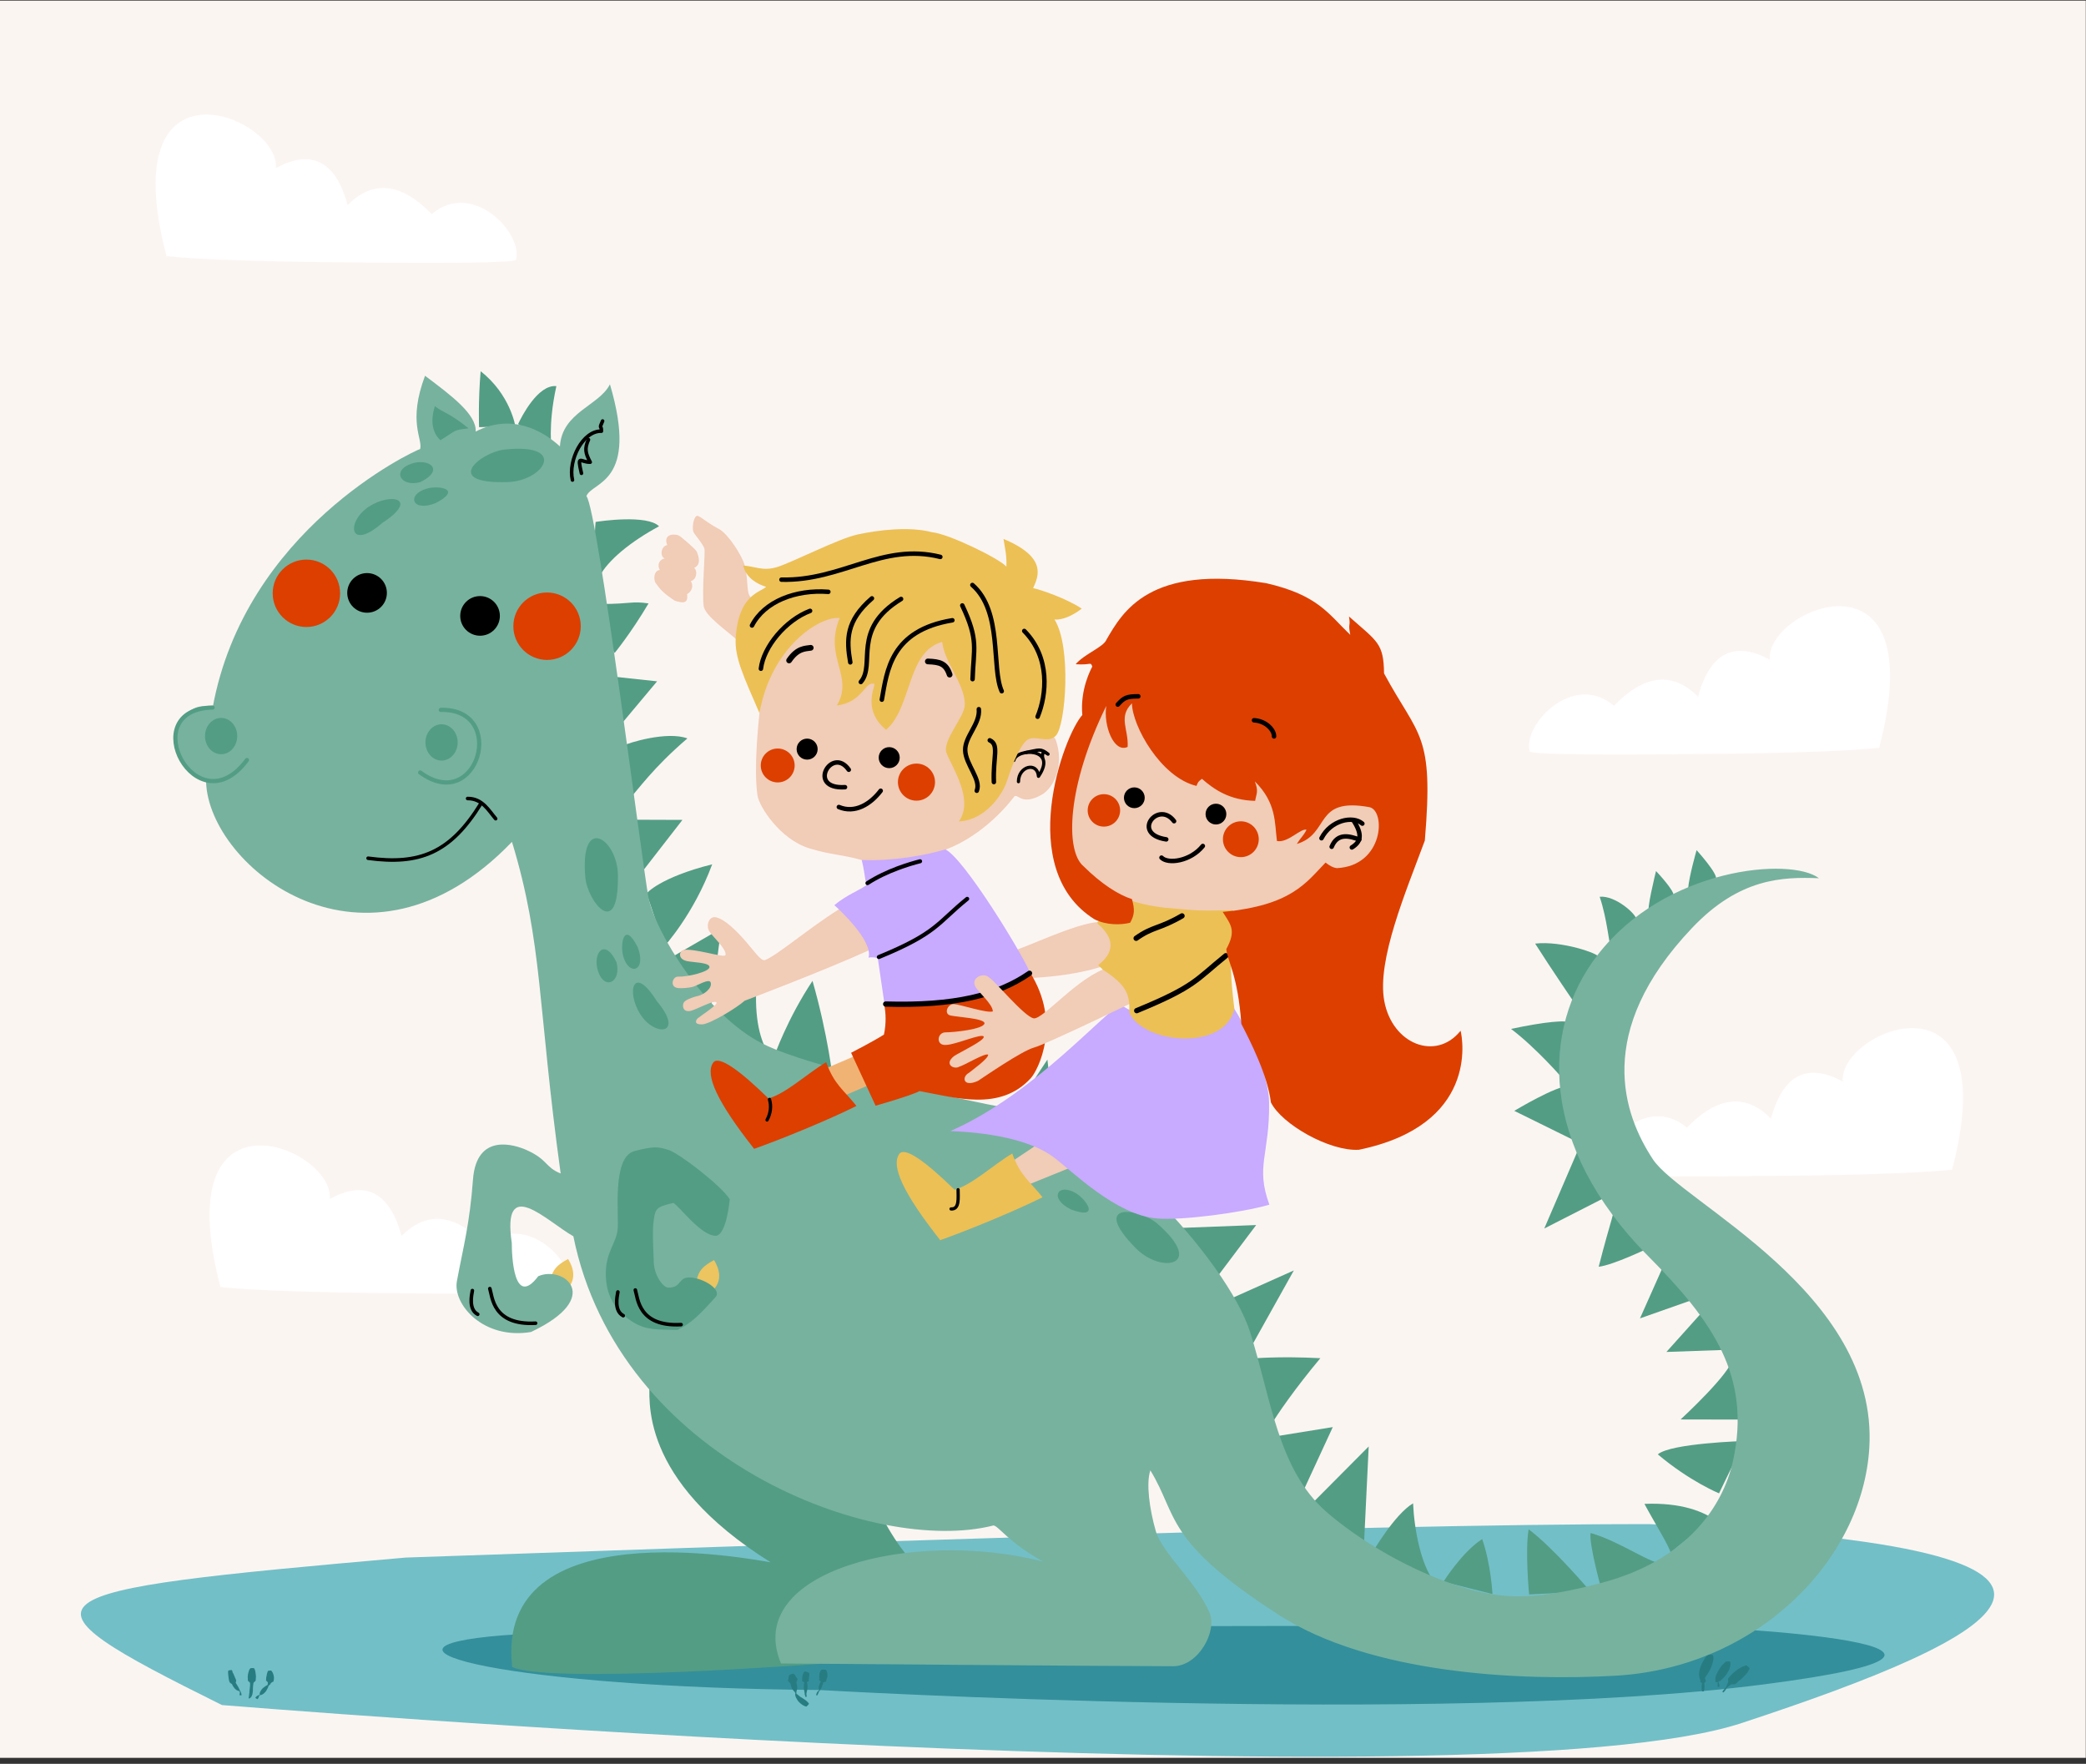 <?xml version="1.0" encoding="UTF-8" standalone="no"?>
<!-- Created with Inkscape (http://www.inkscape.org/) -->

<svg
   width="169.888mm"
   height="143.646mm"
   viewBox="0 0 169.888 143.646"
   version="1.1"
   id="svg1"
   inkscape:version="1.3.2 (091e20e, 2023-11-25, custom)"
   sodipodi:docname="dino.svg"
   xml:space="preserve"
   xmlns:inkscape="http://www.inkscape.org/namespaces/inkscape"
   xmlns:sodipodi="http://sodipodi.sourceforge.net/DTD/sodipodi-0.dtd"
   xmlns="http://www.w3.org/2000/svg"
   xmlns:svg="http://www.w3.org/2000/svg"><rect x="0" y="0" width="169.888" height="143.646" fill="#333333" stroke="none"/><sodipodi:namedview
     id="namedview1"
     pagecolor="#ffffff"
     bordercolor="#000000"
     borderopacity="0.25"
     inkscape:showpageshadow="2"
     inkscape:pageopacity="0.0"
     inkscape:pagecheckerboard="0"
     inkscape:deskcolor="#d1d1d1"
     inkscape:document-units="mm"
     inkscape:zoom="0.9577974"
     inkscape:cx="309.56442"
     inkscape:cy="273.02225"
     inkscape:window-width="1920"
     inkscape:window-height="1147"
     inkscape:window-x="-8"
     inkscape:window-y="-8"
     inkscape:window-maximized="1"
     inkscape:current-layer="layer2" /><defs
     id="defs1" /><g
     inkscape:groupmode="layer"
     id="layer2"
     inkscape:label="фон"
     style="display:inline"
     transform="translate(-21.188,-76.449)"><rect
       style="display:inline;fill:#fbf5f2;fill-opacity:1;stroke:none;stroke-width:0.2;stroke-linecap:round;stroke-linejoin:round"
       id="rect1"
       width="169.871"
       height="143.106"
       x="21.188"
       y="76.499"
       inkscape:label="фон" /></g><g
     inkscape:groupmode="layer"
     id="layer3"
     inkscape:label="Облака"
     style="display:inline"
     transform="translate(-21.188,-76.449)"><path
       style="vector-effect:non-scaling-stroke;fill:#ffffff;fill-opacity:1;stroke:none;stroke-width:0.265;stroke-linecap:round;stroke-linejoin:round;stroke-dasharray:none;-inkscape-stroke:hairline"
       d="m 34.75,97.31 c -4.441,-16.954 9.27,-11.37 8.905,-7.169 3.895,-2.146 5.297,0.959 5.845,3.014 2.968,-3.014 5.754,-0.365 6.85,0.731 3.333,-2.831 7.489,1.598 6.85,3.744 -0.913,0.365 -13.654,0.183 -13.654,0.183 0,0 -10.217,-0.033 -14.795,-0.502 z"
       id="path1"
       sodipodi:nodetypes="ccccccc" /><path
       style="vector-effect:non-scaling-stroke;fill:#ffffff;fill-opacity:1;stroke:none;stroke-width:0.265;stroke-linecap:round;stroke-linejoin:round;stroke-dasharray:none;-inkscape-stroke:hairline"
       d="m 39.142,181.263 c -4.441,-16.954 9.27,-11.37 8.905,-7.169 3.895,-2.146 5.297,0.959 5.845,3.014 2.968,-3.014 5.754,-0.365 6.85,0.731 3.333,-2.831 7.489,1.598 6.85,3.744 -0.913,0.365 -13.654,0.183 -13.654,0.183 0,0 -10.217,-0.033 -14.795,-0.502 z"
       id="path2"
       sodipodi:nodetypes="ccccccc" /><path
       style="vector-effect:non-scaling-stroke;fill:#ffffff;fill-opacity:1;stroke:none;stroke-width:0.265;stroke-linecap:round;stroke-linejoin:round;stroke-dasharray:none;-inkscape-stroke:hairline"
       d="m 174.229,137.349 c 4.441,-16.954 -9.27,-11.37 -8.905,-7.169 -3.895,-2.146 -5.297,0.959 -5.845,3.014 -2.968,-3.014 -5.754,-0.365 -6.85,0.731 -3.333,-2.831 -7.489,1.598 -6.85,3.744 0.913,0.365 13.654,0.183 13.654,0.183 0,0 10.217,-0.033 14.795,-0.502 z"
       id="path3"
       sodipodi:nodetypes="ccccccc" /><path
       style="vector-effect:non-scaling-stroke;fill:#ffffff;fill-opacity:1;stroke:none;stroke-width:0.265;stroke-linecap:round;stroke-linejoin:round;stroke-dasharray:none;-inkscape-stroke:hairline"
       d="m 180.171,171.705 c 4.441,-16.954 -9.27,-11.37 -8.905,-7.169 -3.895,-2.146 -5.297,0.959 -5.845,3.014 -2.968,-3.014 -5.754,-0.365 -6.85,0.731 -3.333,-2.831 -7.489,1.598 -6.85,3.744 0.913,0.365 13.654,0.183 13.654,0.183 0,0 10.217,-0.033 14.795,-0.502 z"
       id="path4"
       sodipodi:nodetypes="ccccccc" /></g><g
     inkscape:groupmode="layer"
     id="layer4"
     inkscape:label="Земля"
     style="display:inline"
     transform="translate(-21.188,-76.449)"><path
       style="display:inline;opacity:1;vector-effect:non-scaling-stroke;fill:#72bfc7;fill-opacity:1;stroke:none;stroke-width:0.265;stroke-linecap:round;stroke-linejoin:round;stroke-dasharray:none;-inkscape-stroke:hairline"
       d="m 39.264,215.306 c -17.695,-8.783 -16.611,-9.236 14.982,-12.012 24.778,-0.85 78.142,-2.765 101.282,-2.721 43.8,1.934 28.293,9.357 7.508,16.198 -21.079,6.938 -123.772,-1.465 -123.772,-1.465 z"
       id="path5"
       sodipodi:nodetypes="cccsc"
       sodipodi:insensitive="true" /><path
       style="display:inline;opacity:1;vector-effect:non-scaling-stroke;fill:#338f9b;fill-opacity:1;stroke:none;stroke-width:0.265;stroke-linecap:round;stroke-linejoin:round;stroke-dasharray:none;-inkscape-stroke:hairline"
       d="m 87.892,214.079 c -24.863,-0.194 -38.683,-3.423 -25.702,-4.456 10.384,-0.827 74.847,-0.775 93.575,-0.775 6.458,0 33.064,1.679 9.041,4.779 -26.312,3.395 -76.914,0.452 -76.914,0.452 z"
       id="path6"
       sodipodi:nodetypes="csssc"
       sodipodi:insensitive="true" /><g
       inkscape:groupmode="layer"
       id="layer5"
       inkscape:label="Трава"
       sodipodi:insensitive="true"
       style="display:inline"><path
         style="display:inline;vector-effect:non-scaling-stroke;fill:#277c82;fill-opacity:1;stroke:none;stroke-width:0.265;stroke-linecap:round;stroke-linejoin:round;stroke-dasharray:none;-inkscape-stroke:hairline"
         id="path22"
         d="m 39.793,212.5 c -0.044,0.061 -0.033,0.133 -0.029,0.203 0.007,0.133 -0.003,0.033 0.015,0.175 0.012,0.108 0.021,0.216 0.041,0.323 0.009,0.048 0.015,0.097 0.031,0.144 0.017,0.049 0.031,0.101 0.065,0.139 0.044,0.049 0.109,0.075 0.163,0.112 0.024,0.05 0.044,0.102 0.071,0.15 0.027,0.046 0.059,0.089 0.091,0.131 0.063,0.082 0.109,0.139 0.194,0.197 0.054,0.037 0.104,0.053 0.164,0.075 0.007,0.005 0.098,0.026 0.106,0.035 0.008,0.008 0.016,0.071 0.018,0.08 -0.006,0.033 -0.004,0.066 -0.009,0.099 -0.004,0.024 -0.012,0.046 -0.015,0.07 -0.003,0.024 -0.002,0.048 -0.003,0.072 -5.1e-5,0.011 0.161,0.012 0.162,8e-4 v 0 c -5.29e-4,-0.026 0.002,-0.052 -0.002,-0.077 -0.004,-0.026 -0.013,-0.051 -0.02,-0.076 -0.02,-0.077 -0.007,-0.04 -0.037,-0.108 -0.002,-0.003 -0.03,-0.059 -0.033,-0.065 -0.006,-0.01 -0.015,-0.017 -0.021,-0.027 -0.004,-0.007 -0.006,-0.016 -0.01,-0.024 -0.005,-0.01 -0.012,-0.02 -0.017,-0.03 -0.006,-0.013 -0.013,-0.026 -0.019,-0.038 -0.019,-0.041 -0.035,-0.083 -0.054,-0.124 -0.051,-0.11 -0.051,-0.096 -0.117,-0.207 -0.148,-0.25 0.013,0.01 -0.147,-0.245 0.014,-0.053 0.04,-0.105 0.042,-0.16 0.002,-0.064 -0.064,-0.188 -0.088,-0.243 -0.045,-0.104 -0.083,-0.211 -0.132,-0.313 -0.007,-0.012 -0.057,-0.097 -0.065,-0.115 -0.017,-0.04 -0.011,-0.058 -0.023,-0.101 -0.015,-0.051 -0.02,-0.052 -0.049,-0.093 -0.003,-0.019 -0.274,0.019 -0.271,0.038 z" /><path
         style="display:inline;vector-effect:non-scaling-stroke;fill:#277c82;fill-opacity:1;stroke:none;stroke-width:0.265;stroke-linecap:round;stroke-linejoin:round;stroke-dasharray:none;-inkscape-stroke:hairline"
         id="path23"
         d="m 41.588,212.309 c -0.02,0.019 -0.044,0.035 -0.059,0.057 -0.047,0.068 -0.08,0.172 -0.1,0.248 -0.028,0.102 -0.062,0.262 -0.067,0.366 -0.003,0.061 0.006,0.122 0.009,0.183 0.005,0.056 -0.01,0.118 0.016,0.167 0.033,0.061 0.114,0.084 0.151,0.143 0.022,0.034 0.013,0.08 0.016,0.12 0.009,0.111 7.7e-5,0.113 -0.012,0.225 -0.004,0.04 -0.008,0.08 -0.012,0.119 -0.014,0.109 -0.021,0.147 -0.028,0.256 -0.003,0.039 -0.001,0.079 -0.005,0.118 -0.004,0.037 -0.012,0.073 -0.017,0.11 -0.008,0.059 -0.013,0.118 -0.021,0.176 -0.011,0.036 -0.002,0.099 -0.028,0.13 -0.003,0.002 0.018,0.044 0.021,0.043 v 0 c 0.012,-7.9e-4 0.024,5.3e-4 0.036,-0.002 0.066,-0.015 0.111,-0.064 0.153,-0.114 0.047,-0.08 0.067,-0.101 0.093,-0.194 0.012,-0.041 0.017,-0.083 0.025,-0.125 0.023,-0.126 0.038,-0.252 0.028,-0.38 0.002,-0.039 0.005,-0.079 0.007,-0.118 0.002,-0.039 0.002,-0.079 0.006,-0.118 0.004,-0.039 0.013,-0.078 0.02,-0.117 0.008,-0.042 0.002,-0.09 0.026,-0.126 0.039,-0.058 0.119,-0.082 0.154,-0.143 0.026,-0.046 0.012,-0.106 0.018,-0.159 0.005,-0.058 0.015,-0.117 0.016,-0.175 1.32e-4,-0.062 -0.008,-0.124 -0.015,-0.186 -0.006,-0.056 -0.015,-0.112 -0.024,-0.167 -0.015,-0.087 -0.029,-0.172 -0.065,-0.253 -0.013,-0.029 -0.032,-0.056 -0.048,-0.084 0,-0.021 -0.293,-0.021 -0.293,0 z" /><path
         style="display:inline;vector-effect:non-scaling-stroke;fill:#277c82;fill-opacity:1;stroke:none;stroke-width:0.265;stroke-linecap:round;stroke-linejoin:round;stroke-dasharray:none;-inkscape-stroke:hairline"
         id="path24"
         d="m 43.005,212.533 c -0.027,0.079 -0.059,0.156 -0.078,0.237 -0.01,0.045 -0.015,0.092 -0.024,0.138 -0.044,0.226 -0.026,0.07 -0.043,0.298 -0.002,0.274 -0.033,-0.013 0.141,0.261 0.015,0.024 -0.004,0.057 -0.006,0.086 -0.002,0.022 -0.003,0.044 -0.005,0.066 -0.002,0.014 0.002,0.03 -0.007,0.041 -0.016,0.018 -0.04,0.026 -0.061,0.039 -0.149,0.084 -0.071,0.033 -0.217,0.147 -0.046,0.036 -0.097,0.067 -0.138,0.108 -0.06,0.059 -0.144,0.18 -0.182,0.258 -0.017,0.034 -0.026,0.071 -0.039,0.106 -0.006,0.041 -0.019,0.088 -0.008,0.131 0.002,0.008 0.012,0.012 0.014,0.02 0.002,0.007 -0.011,0.002 -0.027,0.003 -0.01,8e-4 -0.021,0.003 -0.031,0.005 -0.07,0.027 -0.015,0.003 -0.087,0.043 -0.085,0.047 -0.094,0.04 -0.164,0.114 -0.024,0.025 -0.042,0.055 -0.063,0.082 -0.008,0.013 0.178,0.123 0.186,0.11 v 0 c 0.043,-0.062 0.071,-0.093 0.099,-0.164 0.009,-0.024 0.01,-0.052 0.019,-0.076 0.009,-0.024 0.033,-0.04 0.043,-0.063 0.013,-0.013 0.025,-0.032 0.046,-0.032 0.013,2.6e-4 0.025,0.006 0.038,0.004 0.048,-0.004 0.093,-0.028 0.136,-0.046 0.035,-0.022 0.072,-0.04 0.104,-0.066 0.071,-0.056 0.166,-0.155 0.216,-0.229 0.031,-0.046 0.053,-0.099 0.079,-0.148 0.08,-0.15 0.048,-0.076 0.099,-0.221 0.011,-0.022 0.017,-0.047 0.033,-0.065 0.178,-0.204 -0.075,0.159 0.121,-0.108 0.023,-0.032 0.031,-0.076 0.061,-0.101 0.259,-0.215 0.162,0.021 0.23,-0.273 0.003,-0.061 0.014,-0.122 0.01,-0.184 -0.004,-0.063 -0.018,-0.125 -0.033,-0.187 -0.033,-0.135 -0.093,-0.267 -0.189,-0.368 -0.002,-0.019 -0.276,0.013 -0.274,0.033 z" /><path
         style="display:inline;vector-effect:non-scaling-stroke;fill:#277c82;fill-opacity:1;stroke:none;stroke-width:0.265;stroke-linecap:round;stroke-linejoin:round;stroke-dasharray:none;-inkscape-stroke:hairline"
         id="path25"
         d="m 88.073,212.441 c -0.016,0.021 -0.034,0.041 -0.048,0.064 -0.018,0.03 -0.032,0.061 -0.045,0.093 -0.017,0.04 -0.035,0.081 -0.046,0.123 -0.032,0.124 -0.027,0.252 -0.022,0.378 0.083,0.05 -0.043,0.114 -0.016,0.16 0.032,0.055 0.116,0.072 0.136,0.133 0.012,0.037 -0.041,0.067 -0.058,0.103 -0.038,0.078 -0.056,0.142 -0.083,0.225 -0.007,0.038 -0.018,0.075 -0.022,0.113 -0.009,0.08 -0.002,0.094 0.012,0.166 0.004,0.017 0.007,0.034 0.011,0.051 0.002,0.01 0.007,0.02 0.007,0.031 -2.46e-4,0.008 -0.006,0.015 -0.009,0.022 -0.031,0.038 -0.075,0.061 -0.108,0.097 -0.033,0.035 -0.045,0.061 -0.069,0.102 -0.009,0.038 -0.028,0.073 -0.039,0.11 -0.008,0.028 -0.012,0.057 -0.019,0.086 -0.002,0.006 0.081,0.034 0.083,0.028 v 0 c 0.015,-0.026 0.034,-0.049 0.048,-0.075 0.015,-0.026 0.033,-0.073 0.045,-0.101 0.013,-0.033 0.027,-0.066 0.04,-0.1 0.005,-0.014 0.007,-0.029 0.014,-0.042 0.017,-0.037 0.017,-0.022 0.043,-0.051 0.008,-0.009 0.014,-0.02 0.021,-0.03 0.021,-0.036 0.046,-0.07 0.069,-0.105 0.013,-0.019 0.028,-0.037 0.039,-0.057 0.034,-0.06 0.05,-0.109 0.075,-0.174 0.01,-0.026 0.075,-0.193 0.082,-0.218 0.012,-0.038 -0.004,-0.092 0.028,-0.116 0.058,-0.043 0.151,-0.016 0.208,-0.059 0.066,-0.051 0.008,-0.186 0.075,-0.238 0.011,-0.042 0.025,-0.084 0.033,-0.127 0.029,-0.154 0.027,-0.271 -0.017,-0.422 -0.011,-0.036 -0.023,-0.073 -0.04,-0.106 -0.012,-0.024 -0.032,-0.042 -0.048,-0.064 0,-0.027 -0.381,-0.027 -0.381,0 z" /><path
         style="display:inline;vector-effect:non-scaling-stroke;fill:#277c82;fill-opacity:1;stroke:none;stroke-width:0.265;stroke-linecap:round;stroke-linejoin:round;stroke-dasharray:none;-inkscape-stroke:hairline"
         id="path26"
         d="m 86.736,212.569 c -0.015,0.011 -0.031,0.02 -0.044,0.033 -0.088,0.087 -0.133,0.221 -0.154,0.341 -0.006,0.034 -0.008,0.069 -0.012,0.104 -0.01,0.137 -0.008,0.072 -0.008,0.208 9.8e-5,0.034 -0.021,0.076 5.29e-4,0.102 0.042,0.05 0.131,0.046 0.168,0.099 0.023,0.033 -0.011,0.08 -0.016,0.119 -0.006,0.045 -0.011,0.091 -0.017,0.137 -0.003,0.126 0.004,0.253 0.021,0.379 0.011,0.083 0.029,0.166 0.046,0.248 0.002,0.067 -0.002,0.073 0.015,0.137 0.005,0.019 0.013,0.036 0.019,0.055 0.008,0.026 0.027,0.092 0.034,0.117 0.003,0.008 0.123,-0.032 0.12,-0.04 v 0 c -0.019,-0.034 -0.035,-0.054 -0.04,-0.094 -0.002,-0.017 7.94e-4,-0.034 7.94e-4,-0.051 -1.1e-5,-0.053 -0.001,-0.067 -0.003,-0.122 0.02,-0.081 0.043,-0.164 0.057,-0.246 0.022,-0.127 0.033,-0.257 0.029,-0.385 -0.007,-0.047 -0.012,-0.094 -0.02,-0.141 -0.007,-0.041 -0.044,-0.087 -0.023,-0.123 0.032,-0.055 0.117,-0.058 0.156,-0.107 0.017,-0.021 -0.006,-0.054 -0.007,-0.082 -0.002,-0.043 0.002,-0.107 0.004,-0.149 0.015,-0.091 0.011,-0.063 0.023,-0.157 0.006,-0.048 0.016,-0.112 0.012,-0.161 -0.004,-0.045 -0.015,-0.069 -0.03,-0.109 0.008,-0.024 -0.324,-0.133 -0.332,-0.11 z" /><path
         style="display:inline;vector-effect:non-scaling-stroke;fill:#277c82;fill-opacity:1;stroke:none;stroke-width:0.265;stroke-linecap:round;stroke-linejoin:round;stroke-dasharray:none;-inkscape-stroke:hairline"
         id="path27"
         d="m 85.485,212.857 c -0.011,0.011 -0.026,0.02 -0.033,0.035 -0.04,0.086 -0.035,0.15 -0.047,0.245 -0.009,0.07 -0.053,0.143 -0.028,0.209 0.235,0.256 0.161,0.112 0.238,0.421 0.05,0.172 0.122,0.291 0.242,0.419 0.061,0.066 0.07,0.051 0.096,0.135 0.003,0.011 0.008,0.022 0.008,0.034 0.004,0.11 -0.032,-0.003 -0.006,0.164 0.007,0.046 0.02,0.091 0.038,0.133 0.04,0.098 0.135,0.238 0.187,0.321 0.142,0.164 0.309,0.309 0.506,0.403 0.051,0.025 0.106,0.039 0.159,0.058 0.017,0.016 0.246,-0.222 0.229,-0.238 v 0 c -0.031,-0.039 -0.058,-0.082 -0.092,-0.118 -0.138,-0.147 -0.311,-0.251 -0.476,-0.362 -0.213,-0.122 -0.108,-0.048 -0.272,-0.187 -0.032,-0.027 -0.063,-0.054 -0.095,-0.079 -0.048,-0.037 -0.085,-0.041 -0.096,-0.1 -0.003,-0.013 0.002,-0.028 0.004,-0.041 -7.93e-4,-0.036 -0.003,-0.065 0.005,-0.101 0.005,-0.024 0.016,-0.047 0.022,-0.071 0.038,-0.152 0.052,-0.303 0.019,-0.459 -0.059,-0.306 -0.067,-0.149 0.046,-0.47 -0.004,-0.071 -0.076,-0.121 -0.112,-0.182 -0.025,-0.042 -0.044,-0.088 -0.072,-0.129 -9e-5,-1.3e-4 -0.12,-0.138 -0.132,-0.151 -0.008,-0.024 -0.345,0.088 -0.337,0.112 z" /><path
         style="display:inline;vector-effect:non-scaling-stroke;fill:#277c82;fill-opacity:1;stroke:none;stroke-width:0.265;stroke-linecap:round;stroke-linejoin:round;stroke-dasharray:none;-inkscape-stroke:hairline"
         id="path28"
         d="m 163.402,212.068 c -0.048,0.019 -0.128,0.051 -0.172,0.068 -0.07,0.027 -0.142,0.046 -0.209,0.079 -0.134,0.065 -0.36,0.22 -0.472,0.307 -0.085,0.066 -0.164,0.139 -0.246,0.208 -0.024,0.025 -0.358,0.372 -0.375,0.421 -0.029,0.088 0.024,0.186 0.011,0.278 -0.007,0.053 -0.05,0.095 -0.07,0.145 -10e-4,0.003 -0.054,0.168 -0.061,0.186 -0.029,0.055 -0.059,0.111 -0.102,0.156 -0.017,0.018 -0.037,0.034 -0.055,0.052 -0.042,0.044 -0.072,0.084 -0.109,0.132 -0.061,0.081 -0.032,0.041 -0.087,0.12 -0.004,0.006 0.086,0.067 0.091,0.061 v 0 c 0.072,-0.071 0.036,-0.033 0.108,-0.113 0.053,-0.073 0.047,-0.062 0.094,-0.137 0.029,-0.046 0.043,-0.074 0.076,-0.115 0.013,-0.017 0.029,-0.031 0.043,-0.048 0.015,-0.018 0.03,-0.036 0.045,-0.054 0.09,-0.078 0.029,-0.03 0.149,-0.108 0.044,-0.028 0.081,-0.073 0.132,-0.086 0.098,-0.024 0.207,0.013 0.301,-0.021 0.172,-0.062 0.256,-0.284 0.43,-0.342 0.163,-0.156 0.265,-0.249 0.416,-0.414 0.057,-0.062 0.116,-0.122 0.165,-0.19 0.039,-0.055 0.064,-0.119 0.098,-0.177 0.096,-0.163 0.031,-0.031 0.086,-0.15 0.018,-0.02 -0.269,-0.28 -0.287,-0.26 z" /><path
         style="display:inline;vector-effect:non-scaling-stroke;fill:#277c82;fill-opacity:1;stroke:none;stroke-width:0.265;stroke-linecap:round;stroke-linejoin:round;stroke-dasharray:none;-inkscape-stroke:hairline"
         id="path29"
         d="m 161.74,211.772 c -0.111,0.108 -0.232,0.205 -0.331,0.325 -0.116,0.139 -0.167,0.234 -0.261,0.387 -0.07,0.125 -0.123,0.211 -0.176,0.344 -0.019,0.049 -0.033,0.099 -0.047,0.15 -0.016,0.055 -0.038,0.152 -0.043,0.212 -0.002,0.026 0.002,0.052 0.003,0.079 0.041,0.01 -0.025,0.149 0.028,0.168 0.049,0.018 0.107,-0.016 0.157,-0.002 0.019,0.005 0.009,0.17 0.008,0.184 -0.013,0.127 -0.009,0.062 -0.013,0.192 1e-5,0.011 0.154,0.011 0.154,-5e-5 v 0 c -0.004,-0.137 0.003,-0.069 -0.021,-0.203 -0.023,-0.089 -0.014,-0.068 -0.045,-0.147 -0.006,-0.016 -0.031,-0.034 -0.02,-0.047 0.032,-0.039 0.084,-0.056 0.126,-0.084 0.001,-7.9e-4 -0.003,5.3e-4 -0.004,8e-4 -7.9e-4,0.009 -0.002,0.017 -0.002,0.026 0.009,-0.003 0.02,-0.004 0.028,-0.01 0.019,-0.014 0.036,-0.031 0.053,-0.047 0.028,-0.025 0.055,-0.051 0.082,-0.076 0.135,-0.126 0.261,-0.261 0.37,-0.411 0.102,-0.157 0.179,-0.258 0.246,-0.435 0.073,-0.19 0.102,-0.403 0.078,-0.605 0,-0.026 -0.371,-0.026 -0.371,0 z" /><path
         style="display:inline;vector-effect:non-scaling-stroke;fill:#277c82;fill-opacity:1;stroke:none;stroke-width:0.265;stroke-linecap:round;stroke-linejoin:round;stroke-dasharray:none;-inkscape-stroke:hairline"
         id="path30"
         d="m 160.296,211.199 c -0.096,0.089 -0.146,0.128 -0.23,0.249 -0.053,0.075 -0.096,0.157 -0.141,0.237 -0.119,0.209 -0.173,0.304 -0.252,0.531 -0.028,0.081 -0.047,0.165 -0.071,0.248 -0.011,0.074 -0.027,0.147 -0.034,0.221 -0.016,0.172 0.007,0.355 0.068,0.517 0.009,0.025 0.023,0.049 0.034,0.073 -0.003,0.02 -0.019,0.141 -0.015,0.147 0.034,0.049 0.116,0.054 0.143,0.107 0.022,0.044 -0.014,0.097 -0.018,0.145 -0.013,0.141 -0.009,0.16 -0.008,0.298 0.015,0.152 0.005,0.082 0.03,0.213 -5.3e-4,0.01 0.139,0.017 0.139,0.007 v 0 c 0.041,-0.13 0.022,-0.06 0.053,-0.213 0.012,-0.133 0.02,-0.169 0.011,-0.306 -0.003,-0.051 -0.037,-0.104 -0.018,-0.152 0.023,-0.06 0.109,-0.082 0.132,-0.142 0.012,-0.03 -0.06,-0.195 -0.072,-0.224 -0.002,-0.011 -0.013,-0.057 -0.009,-0.069 0.003,-0.012 0.013,-0.02 0.02,-0.03 0.015,-0.023 0.031,-0.046 0.047,-0.068 0.148,-0.206 0.028,-0.027 0.191,-0.28 0.043,-0.073 0.089,-0.144 0.129,-0.22 0.107,-0.205 0.163,-0.341 0.227,-0.565 0.025,-0.09 0.049,-0.181 0.062,-0.274 0.025,-0.174 0.011,-0.239 -0.005,-0.397 0.004,-0.029 -0.408,-0.082 -0.411,-0.053 z" /></g></g><g
     inkscape:groupmode="layer"
     id="layer6"
     inkscape:label="Дино"
     style="display:inline"
     transform="translate(-21.188,-76.449)"><path
       style="display:inline;opacity:1;vector-effect:non-scaling-stroke;fill:#539d85;fill-opacity:1;stroke:none;stroke-width:0.265;stroke-linecap:round;stroke-linejoin:round;stroke-dasharray:none;-inkscape-stroke:hairline"
       d="m 87.957,211.948 c 0,0 -22.086,1.679 -25.057,0.258 -1.453,-12.851 19.438,-8.783 21.053,-8.524 -10.849,-6.781 -9.858,-13.339 -9.858,-14.889 4.521,6.522 15.463,10.969 18.95,11.228 2.648,5.102 5.632,5.857 5.115,7.536 -0.517,1.679 -10.203,4.391 -10.203,4.391 z"
       id="path31"
       sodipodi:nodetypes="cccccsc"
       inkscape:label="правая нога" /><g
       inkscape:groupmode="layer"
       id="layer7"
       inkscape:label="Гребень"
       style="display:inline"
       sodipodi:insensitive="true"><path
         style="display:inline;vector-effect:non-scaling-stroke;fill:#539d85;fill-opacity:1;stroke:none;stroke-width:0.265;stroke-linecap:round;stroke-linejoin:round;stroke-dasharray:none;-inkscape-stroke:hairline"
         d="m 60.204,111.237 c 0,0 -0.08,-2.153 0.129,-4.553 2.421,1.895 2.825,4.472 2.825,4.472 z"
         id="path33"
         sodipodi:nodetypes="cccc" /><path
         style="vector-effect:non-scaling-stroke;fill:#539d85;fill-opacity:1;stroke:none;stroke-width:0.265;stroke-linecap:round;stroke-linejoin:round;stroke-dasharray:none;-inkscape-stroke:hairline"
         d="m 63.384,110.979 c 0.291,-0.614 1.622,-3.238 3.116,-3.084 -0.72,3.259 -0.371,5.215 -0.371,5.215 z"
         id="path34"
         sodipodi:nodetypes="cccc" /><path
         style="vector-effect:non-scaling-stroke;fill:#539d85;fill-opacity:1;stroke:none;stroke-width:0.265;stroke-linecap:round;stroke-linejoin:round;stroke-dasharray:none;-inkscape-stroke:hairline"
         d="m 69.697,118.954 c 0.387,-0.065 4.198,-0.614 5.166,0.355 -2.309,1.243 -4.181,2.777 -4.86,4.101 -0.581,-2.115 -0.307,-4.456 -0.307,-4.456 z"
         id="path35"
         sodipodi:nodetypes="cccc" /><path
         style="vector-effect:non-scaling-stroke;fill:#539d85;fill-opacity:1;stroke:none;stroke-width:0.265;stroke-linecap:round;stroke-linejoin:round;stroke-dasharray:none;-inkscape-stroke:hairline"
         d="m 70.165,125.638 c 2.462,-0.007 2.457,-0.252 3.842,-0.048 -1.45,2.447 -2.761,4.036 -2.761,4.036 0,0 -1.925,-2.954 -1.082,-3.988 z"
         id="path36"
         sodipodi:nodetypes="cccc" /><path
         style="vector-effect:non-scaling-stroke;fill:#539d85;fill-opacity:1;stroke:none;stroke-width:0.265;stroke-linecap:round;stroke-linejoin:round;stroke-dasharray:none;-inkscape-stroke:hairline"
         d="m 70.795,131.515 3.907,0.42 -3.245,3.875 z"
         id="path37"
         sodipodi:nodetypes="cccc" /><path
         style="vector-effect:non-scaling-stroke;fill:#539d85;fill-opacity:1;stroke:none;stroke-width:0.265;stroke-linecap:round;stroke-linejoin:round;stroke-dasharray:none;-inkscape-stroke:hairline"
         d="m 71.876,137.198 c 0.484,-0.258 3.636,-1.228 5.295,-0.614 -2.813,2.407 -3.988,4.149 -4.843,5.069 -0.535,-2.502 -0.452,-4.456 -0.452,-4.456 z"
         id="path38"
         sodipodi:nodetypes="cccc" /><path
         style="vector-effect:non-scaling-stroke;fill:#539d85;fill-opacity:1;stroke:none;stroke-width:0.265;stroke-linecap:round;stroke-linejoin:round;stroke-dasharray:none;-inkscape-stroke:hairline"
         d="m 72.199,143.204 4.569,0.016 -3.471,4.472 z"
         id="path39"
         sodipodi:nodetypes="cccc" /><path
         style="vector-effect:non-scaling-stroke;fill:#539d85;fill-opacity:1;stroke:none;stroke-width:0.265;stroke-linecap:round;stroke-linejoin:round;stroke-dasharray:none;-inkscape-stroke:hairline"
         d="m 73.846,149.21 c 0,0 1.041,-1.291 5.344,-2.373 -1.512,4.081 -3.891,6.668 -3.891,6.668 z"
         id="path40"
         sodipodi:nodetypes="cccc" /><path
         style="vector-effect:non-scaling-stroke;fill:#539d85;fill-opacity:1;stroke:none;stroke-width:0.265;stroke-linecap:round;stroke-linejoin:round;stroke-dasharray:none;-inkscape-stroke:hairline"
         d="m 75.654,154.537 4.262,-2.47 -0.936,7.249 z"
         id="path41"
         sodipodi:nodetypes="cccc" /><path
         style="vector-effect:non-scaling-stroke;fill:#539d85;fill-opacity:1;stroke:none;stroke-width:0.265;stroke-linecap:round;stroke-linejoin:round;stroke-dasharray:none;-inkscape-stroke:hairline"
         d="m 79.206,159.704 c 0,0 2.172,-3.244 3.568,-2.712 -0.123,2.956 0.5,4.456 1.049,5.36 0.549,0.904 -4.617,-2.648 -4.617,-2.648 z"
         id="path42"
         sodipodi:nodetypes="ccsc" /><path
         style="vector-effect:non-scaling-stroke;fill:#539d85;fill-opacity:1;stroke:none;stroke-width:0.265;stroke-linecap:round;stroke-linejoin:round;stroke-dasharray:none;-inkscape-stroke:hairline"
         d="m 84.276,162.384 c 0,0 1.017,-2.934 3.084,-6.054 1.281,4.466 1.663,8.056 1.663,8.056 z"
         id="path43"
         sodipodi:nodetypes="cccc" /><path
         style="vector-effect:non-scaling-stroke;fill:#539d85;fill-opacity:1;stroke:none;stroke-width:0.265;stroke-linecap:round;stroke-linejoin:round;stroke-dasharray:none;-inkscape-stroke:hairline"
         d="m 103.262,167.647 3.229,-4.908 0.743,6.684 z"
         id="path44" /><path
         style="vector-effect:non-scaling-stroke;fill:#539d85;fill-opacity:1;stroke:none;stroke-width:0.265;stroke-linecap:round;stroke-linejoin:round;stroke-dasharray:none;-inkscape-stroke:hairline"
         d="m 116.985,176.462 6.508,-0.247 -3.247,4.316 z"
         id="path45"
         sodipodi:nodetypes="cccc" /><path
         style="vector-effect:non-scaling-stroke;fill:#539d85;fill-opacity:1;stroke:none;stroke-width:0.265;stroke-linecap:round;stroke-linejoin:round;stroke-dasharray:none;-inkscape-stroke:hairline"
         d="m 121.279,182.274 5.283,-2.363 -3.701,6.626 z"
         id="path46"
         sodipodi:nodetypes="cccc" /><path
         style="vector-effect:non-scaling-stroke;fill:#539d85;fill-opacity:1;stroke:none;stroke-width:0.265;stroke-linecap:round;stroke-linejoin:round;stroke-dasharray:none;-inkscape-stroke:hairline"
         d="m 123.184,187.085 c 0,0 2.091,-0.206 5.537,-0.027 -2.009,2.398 -3.578,4.653 -4.09,5.562 -0.491,0.873 -1.447,-5.536 -1.447,-5.536 z"
         id="path47"
         sodipodi:nodetypes="ccscc" /><path
         style="vector-effect:non-scaling-stroke;fill:#539d85;fill-opacity:1;stroke:none;stroke-width:0.265;stroke-linecap:round;stroke-linejoin:round;stroke-dasharray:none;-inkscape-stroke:hairline"
         d="m 124.928,193.446 4.806,-0.777 -2.448,5.298 z"
         id="path48"
         sodipodi:nodetypes="cccc" /><path
         style="vector-effect:non-scaling-stroke;fill:#539d85;fill-opacity:1;stroke:none;stroke-width:0.265;stroke-linecap:round;stroke-linejoin:round;stroke-dasharray:none;-inkscape-stroke:hairline"
         d="m 128.189,198.742 4.469,-4.496 -0.425,8.83 z"
         id="path49"
         sodipodi:nodetypes="cccc" /><path
         style="vector-effect:non-scaling-stroke;fill:#539d85;fill-opacity:1;stroke:none;stroke-width:0.265;stroke-linecap:round;stroke-linejoin:round;stroke-dasharray:none;-inkscape-stroke:hairline"
         d="m 132.94,202.913 c 0,0 1.817,-3.138 3.332,-4.037 0.1,2.229 0.655,4.893 1.608,6.23 -3.093,-1.28 -4.94,-2.193 -4.94,-2.193 z"
         id="path50"
         sodipodi:nodetypes="cccc" /><path
         style="vector-effect:non-scaling-stroke;fill:#539d85;fill-opacity:1;stroke:none;stroke-width:0.265;stroke-linecap:round;stroke-linejoin:round;stroke-dasharray:none;-inkscape-stroke:hairline"
         d="m 138.748,205.264 c 0,0 1.484,-2.392 3.149,-3.476 0.717,2.024 0.841,4.479 0.841,4.479 z"
         id="path51"
         sodipodi:nodetypes="cccc" /><path
         style="vector-effect:non-scaling-stroke;fill:#539d85;fill-opacity:1;stroke:none;stroke-width:0.265;stroke-linecap:round;stroke-linejoin:round;stroke-dasharray:none;-inkscape-stroke:hairline"
         d="m 145.722,206.297 c 0,0 -0.344,-3.574 -0.036,-5.303 2.051,1.533 5.009,5.045 5.009,5.045 z"
         id="path52"
         sodipodi:nodetypes="cccc" /><path
         style="vector-effect:non-scaling-stroke;fill:#539d85;fill-opacity:1;stroke:none;stroke-width:0.265;stroke-linecap:round;stroke-linejoin:round;stroke-dasharray:none;-inkscape-stroke:hairline"
         d="m 151.567,205.716 c 0,0 -0.977,-3.523 -0.84,-4.424 2.474,0.709 5.134,2.68 5.812,2.422 0.678,-0.258 -4.973,2.002 -4.973,2.002 z"
         id="path53"
         sodipodi:nodetypes="ccsc" /><path
         style="vector-effect:non-scaling-stroke;fill:#539d85;fill-opacity:1;stroke:none;stroke-width:0.265;stroke-linecap:round;stroke-linejoin:round;stroke-dasharray:none;-inkscape-stroke:hairline"
         d="m 157.25,202.907 c -0.097,-0.517 -1.45,-2.684 -2.135,-3.985 2.915,-0.121 4.906,0.587 6.064,1.551 -1.644,0.247 -3.929,2.434 -3.929,2.434 z"
         id="path54"
         sodipodi:nodetypes="cccc" /><path
         style="vector-effect:non-scaling-stroke;fill:#539d85;fill-opacity:1;stroke:none;stroke-width:0.265;stroke-linecap:round;stroke-linejoin:round;stroke-dasharray:none;-inkscape-stroke:hairline"
         d="m 161.189,198.064 c 0,0 -2.377,-0.972 -4.986,-3.174 1.059,-0.912 7.052,-1.088 7.052,-1.088 z"
         id="path55"
         sodipodi:nodetypes="cccc" /><path
         style="vector-effect:non-scaling-stroke;fill:#539d85;fill-opacity:1;stroke:none;stroke-width:0.265;stroke-linecap:round;stroke-linejoin:round;stroke-dasharray:none;-inkscape-stroke:hairline"
         d="m 163.482,192.058 -5.424,-0.011 c 0,0 4.164,-3.831 4.229,-4.962 1.183,3.482 1.195,4.973 1.195,4.973 z"
         id="path56"
         sodipodi:nodetypes="cccc" /><path
         style="vector-effect:non-scaling-stroke;fill:#539d85;fill-opacity:1;stroke:none;stroke-width:0.265;stroke-linecap:round;stroke-linejoin:round;stroke-dasharray:none;-inkscape-stroke:hairline"
         d="m 161.899,186.375 -4.995,0.175 3.575,-3.985 z"
         id="path57"
         sodipodi:nodetypes="cccc" /><path
         style="vector-effect:non-scaling-stroke;fill:#539d85;fill-opacity:1;stroke:none;stroke-width:0.265;stroke-linecap:round;stroke-linejoin:round;stroke-dasharray:none;-inkscape-stroke:hairline"
         d="m 159.219,182.242 -4.468,1.573 1.981,-4.446 z"
         id="path58"
         sodipodi:nodetypes="cccc" /><path
         style="vector-effect:non-scaling-stroke;fill:#539d85;fill-opacity:1;stroke:none;stroke-width:0.265;stroke-linecap:round;stroke-linejoin:round;stroke-dasharray:none;-inkscape-stroke:hairline"
         d="m 155.474,178.076 c 0,0 -2.862,1.388 -4.086,1.537 1.004,-3.933 1.362,-4.508 1.284,-5.303 -0.042,-0.433 2.802,3.767 2.802,3.767 z"
         id="path59"
         sodipodi:nodetypes="ccsc" /><path
         style="vector-effect:non-scaling-stroke;fill:#539d85;fill-opacity:1;stroke:none;stroke-width:0.265;stroke-linecap:round;stroke-linejoin:round;stroke-dasharray:none;-inkscape-stroke:hairline"
         d="m 152.277,173.782 -5.321,2.715 2.931,-6.815 z"
         id="path60"
         sodipodi:nodetypes="cccc" /><path
         style="vector-effect:non-scaling-stroke;fill:#539d85;fill-opacity:1;stroke:none;stroke-width:0.265;stroke-linecap:round;stroke-linejoin:round;stroke-dasharray:none;-inkscape-stroke:hairline"
         d="m 149.403,169.326 -4.889,-2.411 c 0,0 3.527,-2.115 4.372,-1.981 0.586,0.093 0.517,4.391 0.517,4.391 z"
         id="path61"
         sodipodi:nodetypes="ccsc" /><path
         style="vector-effect:non-scaling-stroke;fill:#539d85;fill-opacity:1;stroke:none;stroke-width:0.265;stroke-linecap:round;stroke-linejoin:round;stroke-dasharray:none;-inkscape-stroke:hairline"
         d="m 148.436,164.261 c 0,0 -2.132,-2.468 -4.186,-4.02 2.662,-0.563 4.701,-0.796 4.862,-0.441 0.161,0.355 -0.676,4.461 -0.676,4.461 z"
         id="path62"
         sodipodi:nodetypes="ccsc" /><path
         style="vector-effect:non-scaling-stroke;fill:#539d85;fill-opacity:1;stroke:none;stroke-width:0.265;stroke-linecap:round;stroke-linejoin:round;stroke-dasharray:none;-inkscape-stroke:hairline"
         d="m 149.565,158.348 c 0,0 -2.081,-3.048 -3.351,-5.054 2.178,-0.249 5.191,0.825 5.159,1.083 -0.032,0.258 -1.808,3.972 -1.808,3.972 z"
         id="path63"
         sodipodi:nodetypes="ccsc" /><path
         style="vector-effect:non-scaling-stroke;fill:#539d85;fill-opacity:1;stroke:none;stroke-width:0.265;stroke-linecap:round;stroke-linejoin:round;stroke-dasharray:none;-inkscape-stroke:hairline"
         d="m 152.342,153.31 c -0.109,0.111 -0.252,-1.999 -0.873,-3.829 1.262,-0.136 3.037,1.44 3.005,1.892 -0.032,0.452 -2.131,1.937 -2.131,1.937 z"
         id="path64"
         sodipodi:nodetypes="ccsc" /><path
         style="vector-effect:non-scaling-stroke;fill:#539d85;fill-opacity:1;stroke:none;stroke-width:0.265;stroke-linecap:round;stroke-linejoin:round;stroke-dasharray:none;-inkscape-stroke:hairline"
         d="m 155.538,150.598 c -0.355,0.323 0.519,-3.212 0.519,-3.212 0,0 1.58,1.662 1.418,2.017 -0.161,0.355 -1.937,1.195 -1.937,1.195 z"
         id="path65"
         sodipodi:nodetypes="ccsc" /><path
         style="vector-effect:non-scaling-stroke;fill:#539d85;fill-opacity:1;stroke:none;stroke-width:0.265;stroke-linecap:round;stroke-linejoin:round;stroke-dasharray:none;-inkscape-stroke:hairline"
         d="m 158.67,148.854 c 0.054,-0.949 0.691,-3.17 0.691,-3.17 0,0 1.795,1.975 1.569,2.363 -0.226,0.387 -2.26,0.807 -2.26,0.807 z"
         id="path66"
         sodipodi:nodetypes="ccsc" /></g><path
       style="display:inline;vector-effect:non-scaling-stroke;fill:#ecc460;fill-opacity:1;stroke:none;stroke-width:0.265;stroke-linecap:round;stroke-linejoin:round;stroke-dasharray:none;stroke-opacity:1;-inkscape-stroke:hairline"
       d="m 66.038,180.608 c 0.169,-0.745 0.467,-1.115 1.416,-1.63 0.448,0.728 0.659,1.596 0.016,2.349 -0.571,0.228 -1.431,-0.719 -1.431,-0.719 z"
       id="path82"
       sodipodi:nodetypes="cccc"
       inkscape:label="Коготь правый"
       sodipodi:insensitive="true" /><path
       style="display:inline;opacity:1;vector-effect:non-scaling-stroke;fill:#77b29f;fill-opacity:1;stroke:none;stroke-width:0.265;stroke-linecap:round;stroke-linejoin:round;stroke-dasharray:none;-inkscape-stroke:hairline"
       d="m 84.792,211.916 c -3.132,-7.523 10.688,-11.011 21.343,-8.298 -2.809,-1.55 -3.621,-2.903 -4.036,-2.938 -9.635,2.467 -30.519,-5.321 -34.216,-23.55 -2.19,-1.245 -5.836,-5.045 -5.014,0.554 0,1.033 0.159,5.336 2.157,2.697 2.067,-0.904 5.382,1.729 -0.594,4.544 -3.875,0.646 -6.388,-2.251 -6.031,-4.155 0.525,-2.805 1.04,-4.643 1.307,-8.252 0.289,-3.913 3.489,-2.802 4.354,-2.416 1.769,0.79 1.496,1.397 2.788,1.914 -1.886,-13.653 -1.446,-18.733 -3.966,-27.008 -11.892,12.383 -24.683,2.046 -24.912,-4.87 -3.973,-1.345 -2.462,-7.125 0.532,-6.04 2.629,-14.487 16.326,-20.901 16.904,-21.083 0.213,-0.866 -1.025,-2.173 0.395,-5.963 2.197,1.644 4.202,3.157 4.125,4.543 2.891,-1.491 5.412,-0.116 6.862,1.208 0.163,-2.794 3.216,-3.317 4.072,-5.059 2.397,8.123 -1.469,7.906 -1.915,9.11 0.913,1.025 4.543,30.001 5.059,32.713 0.517,2.712 4.65,9.558 9.299,11.883 4.65,2.325 19.857,5.279 21.786,5.594 5.499,0.898 16.022,11.94 17.913,17.907 1.705,5.382 2.254,11.166 6.2,14.615 2.481,2.168 6.923,4.983 11.683,6.318 3.152,0.884 5.856,0.761 10.777,-0.541 6.891,-1.823 9.836,-6.208 10.653,-9.869 1.558,-6.984 -1.719,-11.507 -6.889,-16.72 -8.929,-9.004 -8.763,-18.525 -4.134,-24.524 5.519,-7.154 15.748,-8.005 18.033,-6.259 -2.97,-0.116 -6.475,-0.018 -10.335,4.05 -8.046,8.482 -5.565,15.232 -3.193,18.835 2.326,3.533 18.386,10.805 17.629,23.5 -0.548,9.197 -9.179,17.896 -20.639,18.559 -7.831,0.453 -20.009,-0.144 -27.474,-4.964 -9.38,-6.057 -8.169,-8.06 -10.441,-11.757 -0.354,1.052 -0.076,3.129 0.441,4.937 0.517,1.808 3.301,4.126 4.382,6.655 0.644,1.507 -0.904,4.359 -2.971,4.359 -4.133,0 -31.934,-0.226 -31.934,-0.226 z"
       id="path32"
       sodipodi:nodetypes="cccccccsssccccccccccsssssssssscssssscsssc"
       inkscape:label="Тело" /><path
       style="display:inline;vector-effect:non-scaling-stroke;fill:#ecc460;fill-opacity:1;stroke:none;stroke-width:0.265;stroke-linecap:round;stroke-linejoin:round;stroke-dasharray:none;stroke-opacity:1;-inkscape-stroke:hairline"
       d="m 77.924,180.697 c 0.169,-0.745 0.467,-1.115 1.416,-1.63 0.448,0.728 0.659,1.596 0.016,2.349 -0.571,0.228 -1.431,-0.719 -1.431,-0.719 z"
       id="path83"
       sodipodi:nodetypes="cccc"
       inkscape:label="Коготь левый"
       sodipodi:insensitive="true" /><g
       inkscape:groupmode="layer"
       id="layer8"
       inkscape:label="Пятна"
       style="display:inline"
       sodipodi:insensitive="true"><ellipse
         style="display:inline;opacity:1;vector-effect:non-scaling-stroke;fill:#539d85;fill-opacity:1;stroke:none;stroke-width:0.31;stroke-linecap:round;stroke-linejoin:round;stroke-dasharray:none;-inkscape-stroke:hairline"
         id="path67"
         cx="39.197"
         cy="136.394"
         rx="1.313"
         ry="1.478" /><ellipse
         style="display:inline;opacity:1;vector-effect:non-scaling-stroke;fill:#539d85;fill-opacity:1;stroke:none;stroke-width:0.31;stroke-linecap:round;stroke-linejoin:round;stroke-dasharray:none;-inkscape-stroke:hairline"
         id="ellipse67"
         cx="57.15"
         cy="136.911"
         rx="1.313"
         ry="1.478" /><path
         style="display:inline;opacity:1;vector-effect:non-scaling-stroke;fill:#539d85;fill-opacity:1;stroke:none;stroke-width:0.265;stroke-linecap:round;stroke-linejoin:round;stroke-dasharray:none;-inkscape-stroke:hairline"
         d="m 51.227,117.711 c 1.799,-1.179 4.139,-0.653 1.098,1.324 -2.716,2.368 -2.967,-0.098 -1.098,-1.324 z"
         id="path68"
         sodipodi:nodetypes="scs" /><path
         style="display:inline;opacity:1;vector-effect:non-scaling-stroke;fill:#539d85;fill-opacity:1;stroke:none;stroke-width:0.265;stroke-linecap:round;stroke-linejoin:round;stroke-dasharray:none;-inkscape-stroke:hairline"
         d="m 55.942,116.242 c 0.97,-0.281 2.944,0.025 0.727,1.179 -1.941,0.769 -2.398,-0.694 -0.727,-1.179 z"
         id="path69"
         sodipodi:nodetypes="scs" /><path
         style="display:inline;opacity:1;vector-effect:non-scaling-stroke;fill:#539d85;fill-opacity:1;stroke:none;stroke-width:0.265;stroke-linecap:round;stroke-linejoin:round;stroke-dasharray:none;-inkscape-stroke:hairline"
         d="m 54.698,114.208 c 1.39,-0.475 2.783,0.477 0.727,1.501 -1.602,0.446 -2.374,-0.939 -0.727,-1.501 z"
         id="path70"
         sodipodi:nodetypes="scs" /><path
         style="display:inline;opacity:1;vector-effect:non-scaling-stroke;fill:#539d85;fill-opacity:1;stroke:none;stroke-width:0.265;stroke-linecap:round;stroke-linejoin:round;stroke-dasharray:none;-inkscape-stroke:hairline"
         d="m 62.27,113.062 c 5.212,-0.562 3.228,2.558 0.258,2.648 -5.424,0.164 -2.168,-2.442 -0.258,-2.648 z"
         id="path71"
         sodipodi:nodetypes="sss" /><path
         style="display:inline;opacity:1;vector-effect:non-scaling-stroke;fill:#539d85;fill-opacity:1;stroke:none;stroke-width:0.265;stroke-linecap:round;stroke-linejoin:round;stroke-dasharray:none;-inkscape-stroke:hairline"
         d="m 73.331,159.044 c -1.15,-1.818 -0.586,-4.149 1.342,-1.076 2.323,2.754 -0.146,2.965 -1.342,1.076 z"
         id="path72"
         sodipodi:nodetypes="scs" /><path
         style="display:inline;opacity:1;vector-effect:non-scaling-stroke;fill:#539d85;fill-opacity:1;stroke:none;stroke-width:0.265;stroke-linecap:round;stroke-linejoin:round;stroke-dasharray:none;-inkscape-stroke:hairline"
         d="m 71.939,154.306 c -0.265,-0.975 0.073,-2.943 1.19,-0.707 0.738,1.953 -0.733,2.387 -1.19,0.707 z"
         id="path73"
         sodipodi:nodetypes="scs" /><path
         style="display:inline;opacity:1;vector-effect:non-scaling-stroke;fill:#539d85;fill-opacity:1;stroke:none;stroke-width:0.265;stroke-linecap:round;stroke-linejoin:round;stroke-dasharray:none;-inkscape-stroke:hairline"
         d="m 69.885,155.516 c -0.452,-1.397 0.522,-2.775 1.513,-0.702 0.42,1.609 -0.977,2.358 -1.513,0.702 z"
         id="path74"
         sodipodi:nodetypes="scs" /><path
         style="display:inline;opacity:1;vector-effect:non-scaling-stroke;fill:#539d85;fill-opacity:1;stroke:none;stroke-width:0.265;stroke-linecap:round;stroke-linejoin:round;stroke-dasharray:none;-inkscape-stroke:hairline"
         d="m 68.861,147.927 c -0.478,-5.221 2.61,-3.186 2.652,-0.215 0.076,5.426 -2.477,2.128 -2.652,0.215 z"
         id="path75"
         sodipodi:nodetypes="sss" /><path
         style="display:inline;opacity:1;vector-effect:non-scaling-stroke;fill:#539d85;fill-opacity:1;stroke:none;stroke-width:0.265;stroke-linecap:round;stroke-linejoin:round;stroke-dasharray:none;-inkscape-stroke:hairline"
         d="m 108.819,173.628 c 0.865,0.521 1.982,2.177 -0.371,1.334 -1.883,-0.901 -1.12,-2.231 0.371,-1.334 z"
         id="path76"
         sodipodi:nodetypes="scs" /><path
         style="display:inline;opacity:1;vector-effect:non-scaling-stroke;fill:#539d85;fill-opacity:1;stroke:none;stroke-width:0.265;stroke-linecap:round;stroke-linejoin:round;stroke-dasharray:none;-inkscape-stroke:hairline"
         d="m 115.453,176.11 c 3.954,3.442 0.316,4.106 -1.767,1.988 -3.806,-3.869 0.319,-3.249 1.767,-1.988 z"
         id="path77"
         sodipodi:nodetypes="sss" /><path
         style="vector-effect:non-scaling-stroke;fill:#539d85;fill-opacity:1;stroke:none;stroke-width:0.265;stroke-linecap:round;stroke-linejoin:round;stroke-dasharray:none;-inkscape-stroke:hairline"
         d="m 59.348,111.334 c -1.482,-1.22 -2.034,-1.259 -2.745,-1.808 -0.387,1.259 -0.194,2.163 0.452,2.777 1.324,-0.807 0.99,-0.821 2.293,-0.969 z"
         id="path78"
         sodipodi:nodetypes="cccc" /><path
         style="fill:none;fill-opacity:1;stroke:#539d85;stroke-width:0.344;stroke-linecap:round;stroke-linejoin:round;stroke-dasharray:none;stroke-opacity:1"
         d="m 57.088,134.26 c 5.479,-0.126 3.016,8.546 -1.679,5.102"
         id="path79"
         sodipodi:nodetypes="cc" /><path
         style="fill:none;fill-opacity:1;stroke:#539d85;stroke-width:0.344;stroke-linecap:round;stroke-linejoin:round;stroke-dasharray:none;stroke-opacity:1"
         d="m 41.299,138.344 c -4.098,5.553 -9.192,-4.134 -2.803,-4.275"
         id="path80"
         sodipodi:nodetypes="cc" /><path
         style="display:inline;vector-effect:non-scaling-stroke;fill:#539d85;fill-opacity:1;stroke:none;stroke-width:0.265;stroke-linecap:round;stroke-linejoin:round;stroke-dasharray:none;stroke-opacity:1;-inkscape-stroke:hairline"
         d="m 79.505,177.09 c -1.213,0.036 -2.972,-2.401 -3.474,-2.675 -1.407,0.318 -1.461,0.479 -1.598,1.37 -0.14,0.907 -0.021,2.651 -5e-6,3.448 0.028,1.069 0.753,2.078 1.187,2.078 1.142,0 0.753,-0.913 1.849,-0.822 1.096,0.091 2.522,1.009 1.994,1.594 -1.413,1.565 -1.994,2.128 -3.113,2.676 -1.598,-0.046 -2.512,0.046 -3.607,-0.639 -1.096,-0.685 -2.279,-1.826 -2.215,-4.11 0.046,-1.621 0.822,-2.306 0.959,-3.402 0.137,-1.096 -0.502,-5.936 1.37,-6.416 1.588,-0.407 1.918,-0.365 2.786,-0.091 0.868,0.274 4.338,2.945 4.977,4.018 0,0 -0.243,2.853 -1.115,2.972 z"
         id="path81"
         sodipodi:nodetypes="ccssssscssssscc"
         inkscape:label="Лапа" /><circle
         style="vector-effect:non-scaling-stroke;fill:#000000;fill-opacity:1;stroke:none;stroke-width:0.276;stroke-linecap:round;stroke-linejoin:round;stroke-dasharray:none;stroke-opacity:1;-inkscape-stroke:hairline"
         id="path84"
         cx="51.082"
         cy="124.734"
         r="1.614" /><circle
         style="vector-effect:non-scaling-stroke;fill:#000000;fill-opacity:1;stroke:none;stroke-width:0.276;stroke-linecap:round;stroke-linejoin:round;stroke-dasharray:none;stroke-opacity:1;-inkscape-stroke:hairline"
         id="circle84"
         cx="60.284"
         cy="126.607"
         r="1.614" /><circle
         style="vector-effect:non-scaling-stroke;fill:#dc3f00;fill-opacity:1;stroke:none;stroke-width:0.469;stroke-linecap:round;stroke-linejoin:round;stroke-dasharray:none;stroke-opacity:1;-inkscape-stroke:hairline"
         id="circle85"
         cx="46.142"
         cy="124.766"
         r="2.745" /><circle
         style="vector-effect:non-scaling-stroke;fill:#dc3f00;fill-opacity:1;stroke:none;stroke-width:0.469;stroke-linecap:round;stroke-linejoin:round;stroke-dasharray:none;stroke-opacity:1;-inkscape-stroke:hairline"
         id="circle86"
         cx="65.741"
         cy="127.447"
         r="2.745" /><path
         style="fill:none;fill-opacity:1;stroke:#000000;stroke-width:0.291;stroke-linecap:round;stroke-linejoin:round;stroke-dasharray:none;stroke-opacity:1"
         d="m 67.811,115.542 c -0.377,-1.61 0.859,-4.038 2.357,-3.978 0.019,-0.544 -0.223,-0.108 0.097,-0.828"
         id="path86"
         sodipodi:nodetypes="ccc" /><path
         style="fill:none;fill-opacity:1;stroke:#000000;stroke-width:0.291;stroke-linecap:round;stroke-linejoin:round;stroke-dasharray:none;stroke-opacity:1"
         d="m 68.542,114.994 c -0.377,-1.61 -0.066,-0.876 0.714,-0.908 -0.403,-0.749 -0.462,-1.113 -0.143,-1.832"
         id="path87"
         sodipodi:nodetypes="ccc" /><path
         style="fill:none;fill-opacity:1;stroke:#000000;stroke-width:0.291;stroke-linecap:round;stroke-linejoin:round;stroke-dasharray:none;stroke-opacity:1"
         d="m 51.167,146.342 c 4.181,0.565 6.7,-0.417 9.185,-4.447"
         id="path88"
         sodipodi:nodetypes="cc" /><path
         style="fill:none;fill-opacity:1;stroke:#000000;stroke-width:0.291;stroke-linecap:round;stroke-linejoin:round;stroke-dasharray:none;stroke-opacity:1"
         d="m 61.555,143.123 c -0.568,-0.668 -1.093,-1.656 -2.283,-1.644"
         id="path89"
         sodipodi:nodetypes="cc" /><path
         style="fill:none;fill-opacity:1;stroke:#000000;stroke-width:0.291;stroke-linecap:round;stroke-linejoin:round;stroke-dasharray:none;stroke-opacity:1"
         d="m 61.08,181.391 c 0.209,0.646 0.226,3.005 3.728,2.818"
         id="path90"
         sodipodi:nodetypes="cc" /><path
         style="fill:none;fill-opacity:1;stroke:#000000;stroke-width:0.291;stroke-linecap:round;stroke-linejoin:round;stroke-dasharray:none;stroke-opacity:1"
         d="m 59.659,181.552 c -0.065,0.371 -0.323,1.536 0.435,1.93"
         id="path91"
         sodipodi:nodetypes="cc" /><path
         style="fill:none;fill-opacity:1;stroke:#000000;stroke-width:0.291;stroke-linecap:round;stroke-linejoin:round;stroke-dasharray:none;stroke-opacity:1"
         d="m 72.929,181.505 c 0.209,0.646 0.226,3.005 3.728,2.818"
         id="path92"
         sodipodi:nodetypes="cc" /><path
         style="fill:none;fill-opacity:1;stroke:#000000;stroke-width:0.291;stroke-linecap:round;stroke-linejoin:round;stroke-dasharray:none;stroke-opacity:1"
         d="m 71.509,181.666 c -0.065,0.371 -0.323,1.536 0.435,1.93"
         id="path93"
         sodipodi:nodetypes="cc" /></g></g><path
     style="display:inline;vector-effect:non-scaling-stroke;fill:#f1ccb6;fill-opacity:1;stroke:none;stroke-width:0.265;stroke-linecap:butt;stroke-linejoin:miter;stroke-dasharray:none;stroke-opacity:1;-inkscape-stroke:hairline"
     d="m 89.441,75.091 c -1.819,0.099 -5.92,2.084 -6.846,2.315 -0.827,0.86 0.728,1.951 1.124,2.249 3.34,-0.132 6.062,-0.783 7.011,-1.389 0.589,-0.635 1.431,-2.406 -1.29,-3.175 z"
     id="path115"
     sodipodi:nodetypes="ccccc"
     inkscape:label="Правая рука" /><g
     inkscape:groupmode="layer"
     id="layer10"
     inkscape:label="Мальчик"
     style="display:inline;vector-effect:non-scaling-stroke;stroke:#000000;stroke-width:0.265;stroke-dasharray:none;-inkscape-stroke:hairline"
     transform="translate(-21.188,-76.449)"><path
       style="display:inline;vector-effect:non-scaling-stroke;fill:#f1b374;fill-opacity:1;stroke:none;stroke-width:0.265;stroke-linecap:round;stroke-linejoin:round;stroke-dasharray:none;stroke-opacity:1;-inkscape-stroke:hairline"
       d="m 88.247,163.546 2.971,-1.275 1.243,2.325 -2.89,1.243 z"
       id="path94"
       inkscape:label="Нога"
       sodipodi:insensitive="true" /><path
       style="display:inline;vector-effect:non-scaling-stroke;fill:#dc3f00;fill-opacity:1;stroke:none;stroke-width:0.265;stroke-linecap:round;stroke-linejoin:round;stroke-dasharray:none;stroke-opacity:1;-inkscape-stroke:hairline"
       d="m 90.94,166.515 c -2.297,1.148 -6.181,2.737 -8.334,3.493 -3.044,-3.86 -3.998,-6.019 -3.345,-7.004 0.44,-0.663 2.199,0.638 4.51,2.897 1.429,-0.39 3.116,-1.997 4.702,-2.948 0.656,1.84 1.45,2.273 2.466,3.562 z"
       id="path95"
       inkscape:label="Сапог"
       sodipodi:nodetypes="ccsccc" /><path
       style="display:inline;fill:none;fill-opacity:1;stroke:#000000;stroke-width:0.265;stroke-linecap:round;stroke-linejoin:round;stroke-dasharray:none;stroke-opacity:1"
       d="m 83.857,165.984 c 0.156,0.525 0.103,1.124 -0.2,1.672"
       id="path96"
       sodipodi:nodetypes="cc"
       inkscape:label="Складка сапога" /><path
       style="display:inline;vector-effect:non-scaling-stroke;fill:#dc3f00;fill-opacity:1;stroke:none;stroke-width:0.265;stroke-linecap:round;stroke-linejoin:round;stroke-dasharray:none;stroke-opacity:1;-inkscape-stroke:hairline"
       d="m 90.503,162.186 c 0,0 1.854,-0.952 2.675,-1.482 0.194,-0.89 0.161,-1.794 0.012,-2.479 4.063,0.076 8.336,-0.153 11.882,-2.585 2.609,4.139 0.662,7.96 0.07,8.608 -2.509,2.744 -6.148,1.584 -9.064,1.057 -0.657,0.361 -3.581,1.19 -3.581,1.19 z"
       id="path97"
       sodipodi:nodetypes="ccccsccc"
       inkscape:label="Шорты" /><path
       style="display:inline;vector-effect:non-scaling-stroke;fill:#f1ccb6;fill-opacity:1;stroke:none;stroke-width:0.265;stroke-linecap:butt;stroke-linejoin:miter;stroke-dasharray:none;stroke-opacity:1;-inkscape-stroke:hairline"
       d="m 89.511,150.501 c -2.452,1.538 -5.086,3.799 -6.025,4.137 -0.319,0.115 -0.904,-0.773 -1.579,-1.541 -0.794,-0.905 -1.687,-1.774 -2.391,-1.941 -0.606,-0.144 -0.853,0.691 -0.557,1.147 0.297,0.457 1.418,1.438 1.316,1.925 -0.057,0.274 -2.637,-0.608 -3.474,-0.403 -0.226,0.056 -0.491,0.691 0.314,0.89 0.448,0.111 1.89,0.105 1.855,0.497 -0.034,0.379 -1.739,0.796 -2.58,0.776 -0.421,-0.01 -0.701,0.851 0.029,0.93 0.263,0.029 0.84,-0.01 1.176,-0.097 0.364,-0.094 1.363,-0.728 1.472,-0.355 0.143,0.489 -0.597,0.97 -0.91,1.05 -0.668,0.171 -1.179,0.372 -1.293,0.6 -0.114,0.228 -0.074,0.736 0.479,0.674 0.477,-0.054 2.031,-0.979 2.202,-0.694 0.105,0.175 -1.351,1.126 -1.506,1.259 -0.205,0.177 -0.348,0.531 0.314,0.519 0.656,-0.011 2.896,-1.386 3.476,-1.924 0.466,-0.178 6.286,-2.38 10.093,-4.094 0.125,-1.323 -1.589,-3.059 -2.412,-3.358 z"
       id="path11"
       sodipodi:nodetypes="csssssssssssssssssscccc"
       inkscape:label="рука левая" /><path
       style="display:inline;vector-effect:non-scaling-stroke;fill:#f1ccb6;fill-opacity:1;stroke:none;stroke-width:0.265;stroke-linecap:butt;stroke-linejoin:miter;stroke-dasharray:none;stroke-opacity:1;-inkscape-stroke:hairline"
       d="m 82.98,125.561 c 0,0 -0.703,-0.281 -0.835,-0.81 -0.132,-0.529 -0.074,-1.439 -0.306,-2.265 -0.232,-0.827 -1.366,-2.567 -2.092,-2.952 -1.278,-0.677 -1.67,-1.237 -1.877,-1.034 -0.257,0.253 -0.314,1.058 -0.198,1.29 0.116,0.232 0.802,1 0.885,1.348 0.083,0.347 -0.205,3.269 -0.066,4.638 0.085,0.842 2.026,2.117 2.811,2.877 0.735,0.712 1.678,-3.092 1.678,-3.092 z"
       id="path109"
       sodipodi:nodetypes="cssssssssc"
       inkscape:label="Рука правая" /><path
       style="display:inline;vector-effect:non-scaling-stroke;fill:#f1ccb6;fill-opacity:1;stroke:none;stroke-width:0.265;stroke-linecap:butt;stroke-linejoin:miter;stroke-dasharray:none;stroke-opacity:1;-inkscape-stroke:hairline"
       d="m 75.537,120.836 c -0.482,0.06 -0.661,0.898 -0.21,1.099 -0.45,0.052 -0.644,0.549 -0.398,0.935 -0.512,0.029 -0.576,0.879 -0.257,1.169 0.377,0.592 0.976,0.998 1.462,1.328 0.546,0.166 1.134,0.342 1.011,-0.531 0.39,-0.211 0.555,-0.705 0.299,-1.067 0.446,-0.081 0.6,-0.782 0.279,-1.075 0.61,-0.281 0.347,-0.953 0.222,-1.297 -0.08,-0.22 -1.124,-1.071 -1.124,-1.071 0,0 -0.372,-0.372 -0.653,-0.333 -0.802,-0.075 -0.804,0.554 -0.631,0.842 z"
       id="path110"
       sodipodi:nodetypes="ccccccccsccc"
       inkscape:label="Рука правая" /><g
       inkscape:groupmode="layer"
       id="layer9"
       inkscape:label="Голова"
       style="display:inline"><path
         style="display:inline;vector-effect:non-scaling-stroke;fill:#f1ccb6;fill-opacity:1;stroke:none;stroke-width:0.265;stroke-linecap:butt;stroke-linejoin:miter;stroke-dasharray:none;stroke-opacity:1;-inkscape-stroke:hairline"
         d="m 98.452,127.54 1.918,2.877 c -0.155,6.531 0.166,9 0.594,11.188 1.06,-2.075 2.381,-3.99 3.653,-5.936 0,0 2.238,0.169 2.557,1.05 0.679,1.876 -0.052,3.857 -1.187,4.475 -1.553,0.845 -1.827,-0.046 -2.169,0.091 -1.014,1.338 -2.972,3.334 -5.571,4.338 -1.261,0.488 -4.516,1.567 -6.804,0.89 -1.621,-0.479 -2.543,-0.422 -4.358,-0.982 -2.355,-0.726 -4.068,-3.389 -4.204,-4.292 -0.323,-2.156 0.073,-5.86 0.16,-6.753 0.091,-0.936 0.023,-0.556 0.183,-1.786 0.193,-1.49 2.763,-7.215 2.763,-7.215 l 4.338,0.16 z"
         id="path12"
         inkscape:label="Лицо"
         sodipodi:nodetypes="ccccsscssssssccc"
         sodipodi:insensitive="true" /><circle
         style="vector-effect:non-scaling-stroke;fill:#dc3f00;fill-opacity:1;stroke:none;stroke-width:0.279;stroke-linecap:round;stroke-linejoin:round;stroke-dasharray:none;stroke-opacity:0.228;-inkscape-stroke:hairline;paint-order:markers fill stroke"
         id="path13"
         cx="84.526"
         cy="138.788"
         r="1.38"
         inkscape:label="Щека правая" /><circle
         style="display:inline;vector-effect:non-scaling-stroke;fill:#dc3f00;fill-opacity:1;stroke:none;stroke-width:0.305;stroke-linecap:round;stroke-linejoin:round;stroke-dasharray:none;stroke-opacity:0.228;-inkscape-stroke:hairline;paint-order:markers fill stroke"
         id="circle13"
         cx="95.827"
         cy="140.144"
         r="1.51"
         inkscape:label="Щека левая" /><circle
         style="vector-effect:non-scaling-stroke;fill:#000000;fill-opacity:1;stroke:none;stroke-width:0.173;stroke-linecap:round;stroke-linejoin:round;stroke-dasharray:none;stroke-opacity:0.228;-inkscape-stroke:hairline;paint-order:markers fill stroke"
         id="circle15"
         cx="93.607"
         cy="138.15"
         r="0.856"
         inkscape:label="Щека левая" /><circle
         style="vector-effect:non-scaling-stroke;fill:#000000;fill-opacity:1;stroke:none;stroke-width:0.173;stroke-linecap:round;stroke-linejoin:round;stroke-dasharray:none;stroke-opacity:0.228;-inkscape-stroke:hairline;paint-order:markers fill stroke"
         id="circle16"
         cx="86.923"
         cy="137.456"
         r="0.856"
         inkscape:label="Щека левая" /><path
         style="display:inline;fill:none;stroke:#000000;stroke-width:0.365;stroke-linecap:round;stroke-linejoin:miter;stroke-dasharray:none;stroke-opacity:1"
         d="m 90.314,139.135 c -1.372,-1.97 -3.471,1.614 -0.307,1.421"
         id="path16"
         sodipodi:nodetypes="cc"
         inkscape:label="Нос"
         sodipodi:insensitive="true" /><path
         style="display:inline;fill:none;stroke:#000000;stroke-width:0.365;stroke-linecap:round;stroke-linejoin:miter;stroke-dasharray:none;stroke-opacity:1"
         d="m 89.506,142.171 c 1.308,0.549 2.567,-0.226 3.407,-1.324"
         id="path17"
         sodipodi:nodetypes="cc"
         inkscape:label="Рот"
         sodipodi:insensitive="true" /><path
         style="display:inline;fill:none;stroke:#000000;stroke-width:0.465;stroke-linecap:round;stroke-linejoin:miter;stroke-dasharray:none;stroke-opacity:1"
         d="m 96.754,130.316 c 0.977,0.035 1.471,0.162 1.774,1.073"
         id="path18"
         sodipodi:nodetypes="cc"
         inkscape:label="Бровь левая"
         sodipodi:insensitive="true" /><path
         style="display:inline;fill:none;stroke:#000000;stroke-width:0.465;stroke-linecap:round;stroke-linejoin:miter;stroke-dasharray:none;stroke-opacity:1"
         d="m 85.454,130.235 c 0.688,-1.015 1.332,-0.96 1.762,-1.03"
         id="path19"
         sodipodi:nodetypes="cc"
         inkscape:label="Бровь правая"
         sodipodi:insensitive="true" /><path
         style="display:inline;fill:none;stroke:#000000;stroke-width:0.265px;stroke-linecap:round;stroke-linejoin:round;stroke-opacity:1"
         d="m 104.134,140.104 c 0,-1.259 1.534,-1.647 1.631,-0.436 1.611,-2.346 -1.79,-2.315 -2.005,-1.3"
         id="path20"
         sodipodi:nodetypes="ccc"
         inkscape:label="Ухо"
         sodipodi:insensitive="true" /><path
         style="display:inline;vector-effect:non-scaling-stroke;fill:#ecc055;fill-opacity:1;stroke:none;stroke-width:0.265;stroke-linecap:butt;stroke-linejoin:miter;stroke-dasharray:none;stroke-opacity:1;-inkscape-stroke:hairline"
         d="m 81.106,128.406 c 0.22,-3.537 1.999,-3.713 2.477,-4.164 -0.675,-0.212 -1.608,-0.682 -1.874,-1.736 1.013,0.065 1.604,0.486 2.799,0.114 1.195,-0.371 4.96,-2.301 6.511,-2.64 1.742,-0.38 4.275,-0.67 6.076,-0.187 1.356,0.129 5.452,2.124 6.057,2.799 0.035,-0.9 -0.1,-1.383 -0.237,-2.254 3.619,1.515 2.823,3.078 2.414,4.007 0.641,0.13 2.754,0.866 3.961,1.67 -0.792,0.61 -1.617,0.941 -2.222,0.885 1.404,2.216 0.907,8.625 0.115,9.459 -0.693,0.729 -1.807,-0.197 -2.453,0.448 -0.646,0.646 -1.241,2.358 -1.564,3.327 -0.323,0.969 -1.693,3.101 -3.878,3.206 1.229,-1.767 -0.513,-4.303 -1.004,-5.549 -0.408,-1.037 1.499,-2.935 1.483,-3.99 -0.025,-1.704 -1.68,-3.424 -1.842,-5.076 -2.903,0.79 -2.454,5.333 -4.572,7.157 -1.873,-1.54 -0.975,-3.332 -0.94,-3.723 -0.775,-0.323 -0.947,1.491 -3.063,1.739 1.412,-2.412 -1.099,-3.903 0.222,-7.119 -1.636,-0.168 -5.573,2.359 -6.534,7.736 -1.3,-3.003 -2.031,-4.529 -1.933,-6.111 z"
         id="path21"
         sodipodi:nodetypes="sccssccccccssscssccccccs"
         inkscape:label="Волосы"
         sodipodi:insensitive="true" /><path
         style="display:inline;fill:none;stroke:#000000;stroke-width:0.365;stroke-linecap:round;stroke-linejoin:miter;stroke-dasharray:none;stroke-opacity:1"
         d="m 83.157,130.908 c 0.211,-1.79 2.02,-3.963 4.006,-4.711"
         id="path85"
         sodipodi:nodetypes="cc"
         inkscape:label="Волосы-линия"
         sodipodi:insensitive="true" /><path
         style="display:inline;fill:none;stroke:#000000;stroke-width:0.365;stroke-linecap:round;stroke-linejoin:miter;stroke-dasharray:none;stroke-opacity:1"
         d="m 82.431,127.388 c 1.002,-1.952 3.553,-2.946 6.218,-2.741"
         id="path98"
         sodipodi:nodetypes="cc"
         inkscape:label="Волосы-линия"
         sodipodi:insensitive="true" /><path
         style="display:inline;fill:none;stroke:#000000;stroke-width:0.365;stroke-linecap:round;stroke-linejoin:miter;stroke-dasharray:none;stroke-opacity:1"
         d="m 90.438,130.391 c -0.322,-1.855 -0.354,-3.381 1.762,-5.212"
         id="path99"
         sodipodi:nodetypes="cc"
         inkscape:label="Волосы-линия"
         sodipodi:insensitive="true" /><path
         style="display:inline;fill:none;stroke:#000000;stroke-width:0.365;stroke-linecap:round;stroke-linejoin:miter;stroke-dasharray:none;stroke-opacity:1"
         d="m 91.294,131.99 c 1.244,-1.435 -0.796,-4.29 3.279,-6.762"
         id="path100"
         sodipodi:nodetypes="cc"
         inkscape:label="Волосы-линия"
         sodipodi:insensitive="true" /><path
         style="display:inline;fill:none;stroke:#000000;stroke-width:0.365;stroke-linecap:round;stroke-linejoin:miter;stroke-dasharray:none;stroke-opacity:1"
         d="m 93.006,133.428 c 0.422,-2.371 0.734,-5.637 5.745,-6.465"
         id="path101"
         sodipodi:nodetypes="cc"
         inkscape:label="Волосы-линия"
         sodipodi:insensitive="true" /><path
         style="display:inline;fill:none;stroke:#000000;stroke-width:0.365;stroke-linecap:round;stroke-linejoin:miter;stroke-dasharray:none;stroke-opacity:1"
         d="m 84.833,123.656 c 4.943,0.117 8.2,-3.034 12.937,-1.853"
         id="path102"
         sodipodi:nodetypes="cc"
         inkscape:label="Волосы-линия"
         sodipodi:insensitive="true" /><path
         style="display:inline;fill:none;stroke:#000000;stroke-width:0.365;stroke-linecap:round;stroke-linejoin:miter;stroke-dasharray:none;stroke-opacity:1"
         d="m 99.559,125.756 c 1.358,2.857 0.916,3.496 0.836,6.002"
         id="path103"
         sodipodi:nodetypes="cc"
         inkscape:label="Волосы-линия"
         sodipodi:insensitive="true" /><path
         style="display:inline;fill:none;stroke:#000000;stroke-width:0.365;stroke-linecap:round;stroke-linejoin:miter;stroke-dasharray:none;stroke-opacity:1"
         d="m 100.381,124.09 c 2.477,2.172 1.533,6.738 2.389,8.65"
         id="path104"
         sodipodi:nodetypes="cc"
         inkscape:label="Волосы-линия"
         sodipodi:insensitive="true" /><path
         style="display:inline;fill:none;stroke:#000000;stroke-width:0.365;stroke-linecap:round;stroke-linejoin:miter;stroke-dasharray:none;stroke-opacity:1"
         d="m 104.605,127.834 c 2.135,2.172 1.829,5.185 1.088,6.983"
         id="path105"
         sodipodi:nodetypes="cc"
         inkscape:label="Волосы-линия"
         sodipodi:insensitive="true" /><path
         style="display:inline;fill:none;stroke:#000000;stroke-width:0.365;stroke-linecap:round;stroke-linejoin:miter;stroke-dasharray:none;stroke-opacity:1"
         d="m 100.906,134.204 c 0.118,1.191 -1.134,2.221 -1.11,3.337 0.025,1.155 1.319,2.39 0.942,3.304"
         id="path106"
         sodipodi:nodetypes="csc"
         inkscape:label="Волосы-линия"
         sodipodi:insensitive="true" /><path
         style="display:inline;fill:none;stroke:#000000;stroke-width:0.365;stroke-linecap:round;stroke-linejoin:miter;stroke-dasharray:none;stroke-opacity:1"
         d="m 101.797,136.739 c 0.788,0.369 0.254,1.35 0.334,3.399"
         id="path107"
         sodipodi:nodetypes="cc"
         inkscape:label="Волосы-линия"
         sodipodi:insensitive="true" /><path
         style="display:inline;fill:none;stroke:#000000;stroke-width:0.265px;stroke-linecap:round;stroke-linejoin:round;stroke-opacity:1"
         d="m 106.097,138.163 c -0.023,-0.392 0.013,-0.61 0.443,-0.299 -0.623,-0.491 -0.698,-0.344 -1.828,-0.132"
         id="path108"
         sodipodi:nodetypes="ccc"
         inkscape:label="Ухо"
         sodipodi:insensitive="true" /></g><path
       style="display:inline;vector-effect:non-scaling-stroke;fill:#c8aaff;fill-opacity:1;stroke:none;stroke-width:0.265;stroke-linecap:butt;stroke-linejoin:miter;stroke-dasharray:none;stroke-opacity:1;-inkscape-stroke:hairline"
       d="m 93.22,158.188 -0.544,-3.706 c 0,0 -0.342,-0.125 -0.753,-0.046 0.395,-1.406 -2.562,-4.079 -2.786,-4.27 1.036,-0.869 2.102,-1.228 2.613,-1.636 -0.171,-0.837 -0.183,-1.261 -0.383,-2.048 2.464,0.117 5.26,-0.383 6.811,-0.86 1.534,0.734 6.236,8.454 6.875,9.991 -3.005,2.293 -7.614,2.723 -11.834,2.573 z"
       id="path7"
       sodipodi:nodetypes="ccccccccc"
       inkscape:label="Рубашка" /><path
       style="display:inline;opacity:1;fill:none;fill-opacity:1;stroke:#000000;stroke-width:0.429;stroke-linecap:round;stroke-linejoin:round;stroke-dasharray:none;stroke-opacity:1"
       d="m 105.033,155.71 c -2.63,1.815 -6.137,2.667 -11.713,2.507"
       id="path8"
       sodipodi:nodetypes="cc"
       inkscape:label="Складка рубашки" /><path
       style="display:inline;opacity:1;fill:none;fill-opacity:1;stroke:#000000;stroke-width:0.329;stroke-linecap:round;stroke-linejoin:round;stroke-dasharray:none;stroke-opacity:1"
       d="m 99.958,149.649 c -2.447,1.975 -2.418,2.777 -7.196,4.74"
       id="path9"
       sodipodi:nodetypes="cc"
       inkscape:label="Складка рубашки" /><path
       style="display:inline;opacity:1;fill:none;fill-opacity:1;stroke:#000000;stroke-width:0.329;stroke-linecap:round;stroke-linejoin:round;stroke-dasharray:none;stroke-opacity:1"
       d="m 96.122,146.589 c -0.78,0.194 -2.705,0.754 -4.286,1.782"
       id="path10"
       sodipodi:nodetypes="cc"
       inkscape:label="Складка рубашки" /></g><g
     inkscape:groupmode="layer"
     id="layer11"
     inkscape:label="Девочка"
     style="display:inline;vector-effect:non-scaling-stroke;stroke:#000000;stroke-width:0.265;stroke-dasharray:none;-inkscape-stroke:hairline"
     transform="translate(-21.188,-76.449)"><path
       style="display:inline;fill:#f1ccb6;fill-opacity:1;stroke:none;stroke-width:0.265px;stroke-linecap:butt;stroke-linejoin:miter;stroke-opacity:1"
       d="m 103.624,171.022 2.409,-1.614 2.97,1.871 -4.163,1.684 z"
       id="path113"
       inkscape:label="Нога" /><path
       style="display:inline;vector-effect:non-scaling-stroke;fill:#ecc055;fill-opacity:1;stroke:none;stroke-width:0.265;stroke-linecap:round;stroke-linejoin:round;stroke-dasharray:none;stroke-opacity:1;-inkscape-stroke:hairline"
       d="m 106.094,173.951 c -2.297,1.148 -6.181,2.737 -8.334,3.493 -3.044,-3.86 -3.998,-6.019 -3.345,-7.004 0.44,-0.663 2.199,0.638 4.51,2.897 1.429,-0.39 3.116,-1.997 4.702,-2.948 0.656,1.84 1.45,2.273 2.466,3.562 z"
       id="path111"
       inkscape:label="Сапог"
       sodipodi:nodetypes="ccsccc" /><path
       style="display:inline;fill:none;fill-opacity:1;stroke:#000000;stroke-width:0.265;stroke-linecap:round;stroke-linejoin:round;stroke-dasharray:none;stroke-opacity:1"
       d="m 99.217,173.338 c -0.007,0.616 0.139,1.611 -0.572,1.565"
       id="path112"
       sodipodi:nodetypes="cc"
       inkscape:label="Складка сапога" /><path
       style="display:inline;vector-effect:non-scaling-stroke;fill:#c8aaff;fill-opacity:1;stroke:none;stroke-width:0.265;stroke-linecap:butt;stroke-linejoin:miter;stroke-dasharray:none;stroke-opacity:1;-inkscape-stroke:hairline"
       d="m 98.584,168.563 c 6.958,-3.048 12.783,-10.006 13.901,-10.272 2.67,1.716 7.756,3.197 8.982,-0.07 1.443,2.182 3.055,5.79 3.08,8.041 0.047,4.252 -1.131,5.14 0.021,8.296 -2.302,0.661 -7.127,1.291 -9.143,1.124 -3.388,-0.28 -6.953,-3.903 -8.475,-5.027 -1.521,-1.124 -4.372,-1.941 -8.366,-2.093 z"
       id="path114"
       sodipodi:nodetypes="cccscsscc"
       inkscape:label="Юбка" /><path
       style="display:inline;vector-effect:non-scaling-stroke;fill:#f1ccb6;fill-opacity:1;stroke:none;stroke-width:0.265;stroke-linecap:butt;stroke-linejoin:miter;stroke-dasharray:none;stroke-opacity:1;-inkscape-stroke:hairline"
       d="m 111.522,155.228 c -2.494,0.699 -5.391,4.283 -6.152,4.151 -0.761,-0.132 -3.192,-3.092 -3.588,-3.291 -0.463,-0.496 -1.488,-0.05 -1.191,0.645 0.165,0.43 1.455,1.472 1.455,2.084 -0.48,0.165 -2.629,-0.562 -3.158,-0.595 -0.529,-0.033 -0.86,0.794 -0.298,0.926 0.562,0.132 2.811,0.232 2.778,0.645 -0.083,0.48 -2.48,0.728 -3.175,0.728 -0.695,0 -0.81,1.108 0.05,1.025 0.777,-0.017 2.927,-0.976 3.059,-0.678 0.132,0.298 -1.918,1.257 -2.414,1.587 -0.86,0.678 0.017,1.124 0.43,0.86 0.397,-0.099 2.1,-1.141 2.348,-0.976 0.033,0.314 -1.323,1.273 -1.554,1.472 -0.628,0.331 -0.496,1.224 0.728,0.661 0.463,-0.298 3.572,-2.447 4.564,-2.712 0.992,-0.265 8.235,-3.77 8.5,-3.903 0.265,-0.132 -1.279,-2.357 -2.381,-2.629 z"
       id="path116"
       sodipodi:nodetypes="ccccccccccccccccccc"
       inkscape:label="Левая рука" /><path
       style="display:inline;vector-effect:non-scaling-stroke;fill:#ecc055;fill-opacity:1;stroke:none;stroke-width:0.265;stroke-linecap:butt;stroke-linejoin:miter;stroke-dasharray:none;stroke-opacity:1;-inkscape-stroke:hairline"
       d="m 121.716,158.616 c -0.796,3.447 -7.379,2.863 -8.558,0.303 0.05,-1.388 -0.109,-2.191 -2.165,-3.51 -0.12,-0.152 -0.261,-0.215 -0.358,-0.375 1.668,-1.272 0.958,-2.507 -0.041,-3.346 -0.298,-0.43 1.449,-0.323 1.921,-0.743 0.564,-0.502 0.584,-1.542 1.257,-1.885 1.927,-0.981 4.534,-0.674 6.482,0.265 0.789,0.38 1.371,1.182 1.72,1.984 0.292,0.671 0.314,1.456 0.232,2.183 -0.073,0.637 -0.613,0.326 -0.722,0.907 -0.182,1.066 0.234,4.218 0.234,4.218 z"
       id="path117"
       sodipodi:nodetypes="cccccccccccc"
       inkscape:label="Блузка" /><path
       style="display:inline;opacity:1;fill:none;fill-opacity:1;stroke:#000000;stroke-width:0.429;stroke-linecap:round;stroke-linejoin:round;stroke-dasharray:none;stroke-opacity:1"
       d="m 121.025,154.279 c -2.447,1.975 -2.484,2.512 -7.262,4.476"
       id="path118"
       sodipodi:nodetypes="cc"
       inkscape:label="Складка блузки" /><path
       style="display:inline;opacity:1;fill:none;fill-opacity:1;stroke:#000000;stroke-width:0.429;stroke-linecap:round;stroke-linejoin:round;stroke-dasharray:none;stroke-opacity:1"
       d="m 117.454,151.038 c -1.901,1.099 -2.34,0.837 -3.737,1.824"
       id="path119"
       sodipodi:nodetypes="cc"
       inkscape:label="Складка блузки" /><path
       style="display:inline;vector-effect:non-scaling-stroke;fill:#f1ccb6;fill-opacity:1;stroke:none;stroke-width:0.265;stroke-linecap:butt;stroke-linejoin:miter;stroke-dasharray:none;stroke-opacity:1;-inkscape-stroke:hairline"
       d="m 116.138,150.38 c -5.362,-0.548 -8.338,-3.723 -8.322,-5.338 -0.066,-1.587 1.688,-9.145 2.085,-10.468 0.397,-1.323 3.572,-2.514 3.572,-2.514 l 20.208,9.492 c 0,0 1.885,3.407 0.331,4.663 -1.554,1.257 -4.633,4.342 -13.37,4.382 -1.657,0.008 -1.498,0.06 -4.504,-0.218 z"
       id="path14"
       sodipodi:nodetypes="ccsccssc"
       inkscape:label="Лицо" /><path
       style="display:inline;vector-effect:non-scaling-stroke;fill:#dc3f00;fill-opacity:1;stroke:none;stroke-width:0.265;stroke-linecap:butt;stroke-linejoin:miter;stroke-dasharray:none;stroke-opacity:1;-inkscape-stroke:hairline"
       d="m 113.227,151.595 c -0.714,0.184 -1.94,0.222 -2.922,-0.292 -6.486,-4.09 -2.496,-14.935 -0.971,-16.626 -0.187,-2.116 0.706,-3.726 0.814,-3.948 -0.174,-0.422 -0.044,-0.097 -1.356,-0.187 0.725,-0.85 2.275,-1.394 2.509,-2.002 1.314,-2.249 3.473,-6.172 13.021,-4.595 4.219,0.971 5.051,2.499 6.835,4.206 -0.202,-1.026 0.043,-0.602 -0.104,-1.495 2.327,2.056 2.818,2.167 2.855,4.635 2.831,5.245 4.064,4.813 3.321,13.611 -1.539,4.159 -3.915,9.73 -3.306,13.055 0.65,3.55 4.227,4.926 6.218,2.433 0.186,0.736 1.413,7.691 -8.281,9.694 -2.398,0.141 -6.277,-2.076 -7.166,-3.853 -0.267,-2.226 -1.706,-5.042 -2.408,-6.399 -0.285,-4.004 -1.15,-5.14 -1.224,-6.091 0.845,-1.548 0.351,-1.992 -0.295,-3.03 5.639,-0.52 6.803,-2.404 8.377,-4.015 0.283,0.224 0.61,0.425 0.929,0.452 3.842,-0.198 3.992,-4.738 2.621,-4.97 -4.545,-0.815 -3.132,2.161 -5.893,3.003 0.368,-0.586 0.516,-0.622 0.795,-1.159 -0.478,-0.146 -1.515,1.098 -2.412,0.915 -0.193,-1.489 -0.026,-3.089 -1.799,-4.852 0.313,0.841 0.133,0.946 0.023,1.584 -2.087,-0.05 -3.344,-0.929 -4.332,-1.795 -0.324,0.245 -0.313,0.258 -0.445,0.578 -2.9,-0.689 -5.239,-4.896 -5.255,-6.727 -1.145,1.121 -0.263,2.122 -0.352,3.552 -1.129,0.522 -1.988,-1.757 -1.738,-3.343 -3.226,6.56 -3.364,11.835 -1.839,13.074 1.422,1.411 2.815,2.308 3.929,2.666 0.234,0.858 0.22,1.255 -0.148,1.924 z"
       id="path15"
       sodipodi:nodetypes="cccccccccccscccccccccccccccccccccc"
       inkscape:label="Волосы" /><path
       style="fill:none;stroke:#000000;stroke-width:0.365;stroke-linecap:round;stroke-linejoin:miter;stroke-dasharray:none;stroke-opacity:1"
       d="m 123.316,135.108 c 0.985,0.052 1.652,0.81 1.632,1.312"
       id="path120"
       sodipodi:nodetypes="cc" /><path
       style="fill:none;stroke:#000000;stroke-width:0.365;stroke-linecap:round;stroke-linejoin:miter;stroke-dasharray:none;stroke-opacity:1"
       d="m 112.221,133.829 c 0.514,-0.573 0.736,-0.67 1.672,-0.672"
       id="path121"
       sodipodi:nodetypes="cc" /><path
       style="fill:none;stroke:#000000;stroke-width:0.365;stroke-linecap:round;stroke-linejoin:miter;stroke-dasharray:none;stroke-opacity:1"
       d="m 128.812,144.714 c 0.753,-1.474 2.555,-1.864 3.328,-1.191"
       id="path122"
       sodipodi:nodetypes="cc" /><path
       style="fill:none;stroke:#000000;stroke-width:0.365;stroke-linecap:round;stroke-linejoin:miter;stroke-dasharray:none;stroke-opacity:1"
       d="m 131.406,143.238 c 0.779,1.199 0.609,1.773 -0.121,2.226"
       id="path123"
       sodipodi:nodetypes="cc" /><path
       style="fill:none;stroke:#000000;stroke-width:0.365;stroke-linecap:round;stroke-linejoin:miter;stroke-dasharray:none;stroke-opacity:1"
       d="m 129.642,145.41 c 0.486,-1.193 1.514,-0.848 2.25,-0.59"
       id="path124"
       sodipodi:nodetypes="cc" /><path
       style="fill:none;stroke:#000000;stroke-width:0.365;stroke-linecap:round;stroke-linejoin:miter;stroke-dasharray:none;stroke-opacity:1"
       d="m 119.148,145.344 c -1.004,1.248 -2.832,1.496 -3.366,0.949"
       id="path125"
       sodipodi:nodetypes="cc" /><path
       style="fill:none;stroke:#000000;stroke-width:0.365;stroke-linecap:round;stroke-linejoin:miter;stroke-dasharray:none;stroke-opacity:1"
       d="m 116.169,144.807 c -2.896,-0.436 -0.659,-3.216 0.638,-1.481"
       id="path126"
       sodipodi:nodetypes="cc" /><circle
       style="fill:#000000;fill-opacity:1;stroke:none;stroke-width:0.365;stroke-linecap:round;stroke-linejoin:round;stroke-dasharray:none;stroke-opacity:0.228;paint-order:markers fill stroke"
       id="path127"
       cx="113.57"
       cy="141.418"
       r="0.846" /><circle
       style="fill:#000000;fill-opacity:1;stroke:none;stroke-width:0.365;stroke-linecap:round;stroke-linejoin:round;stroke-dasharray:none;stroke-opacity:0.228;paint-order:markers fill stroke"
       id="circle127"
       cx="120.217"
       cy="142.748"
       r="0.846" /><circle
       style="fill:#dc3f00;fill-opacity:1;stroke:none;stroke-width:0.629;stroke-linecap:round;stroke-linejoin:round;stroke-dasharray:none;stroke-opacity:0.228;paint-order:markers fill stroke"
       id="circle128"
       cx="122.245"
       cy="144.794"
       r="1.459" /><circle
       style="fill:#dc3f00;fill-opacity:1;stroke:none;stroke-width:0.57;stroke-linecap:round;stroke-linejoin:round;stroke-dasharray:none;stroke-opacity:0.228;paint-order:markers fill stroke"
       id="circle129"
       cx="111.092"
       cy="142.446"
       r="1.321" /></g></svg>
